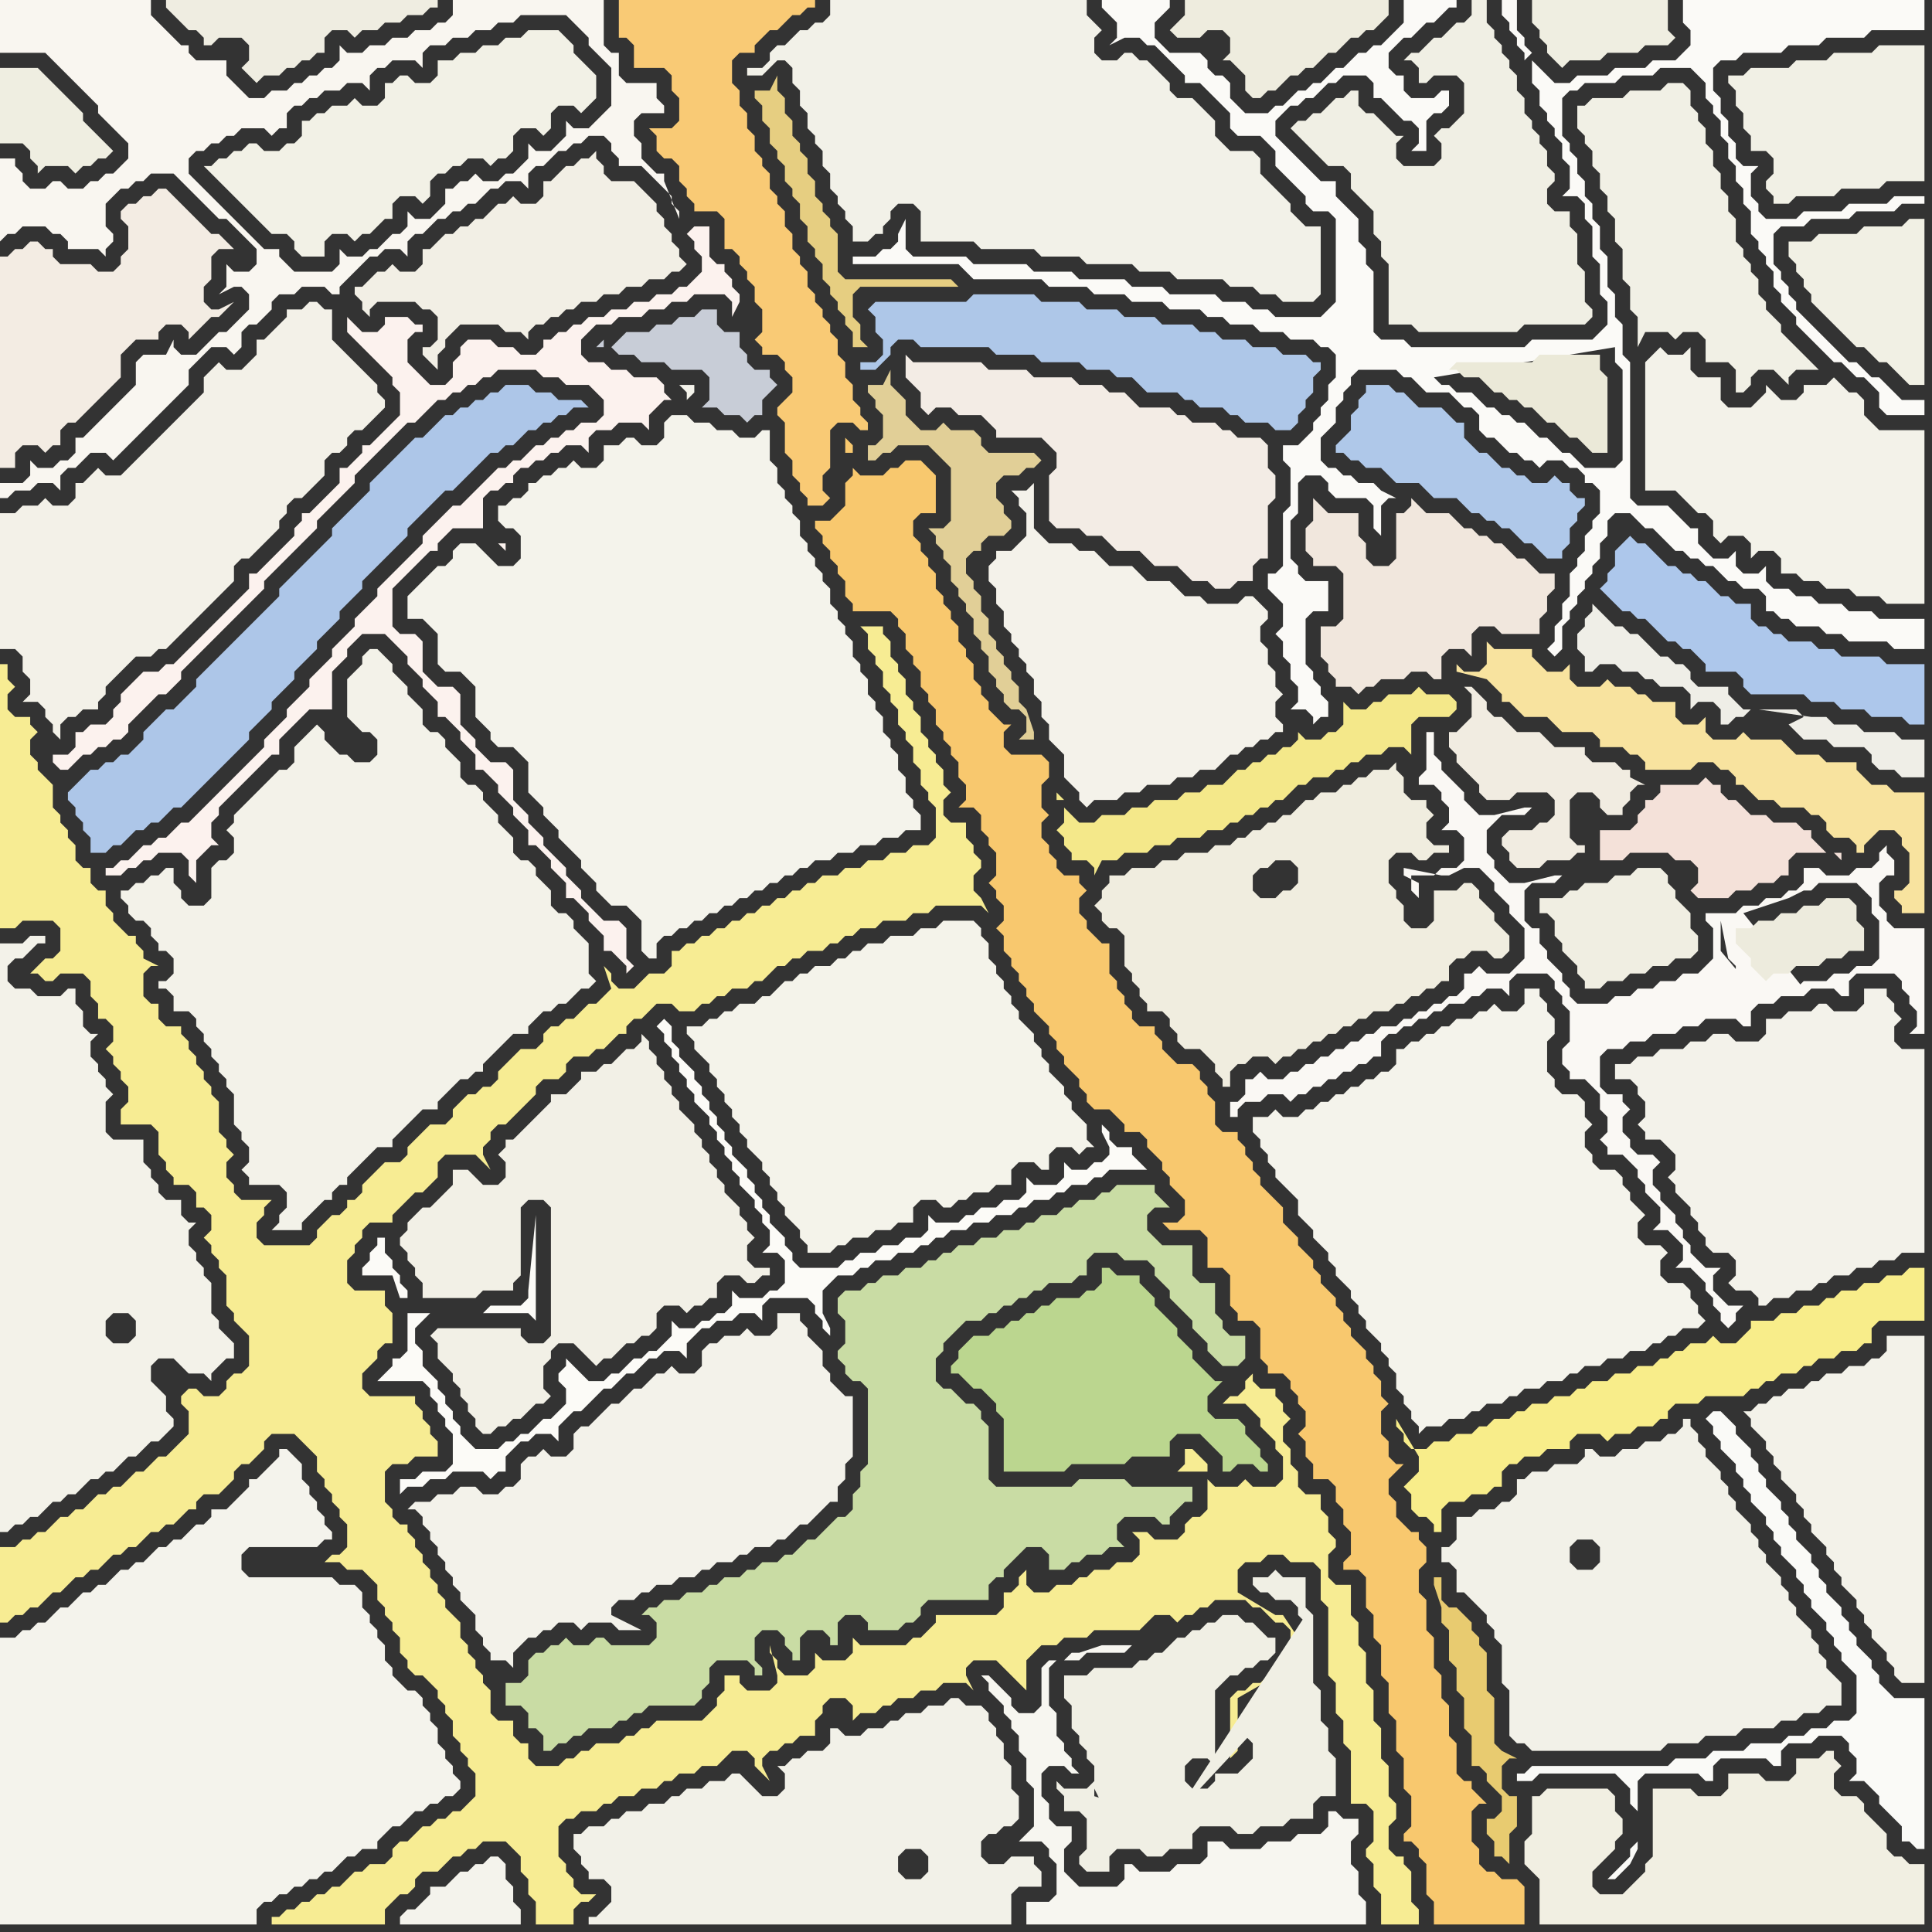 <svg width="256" height="256" xmlns="http://www.w3.org/2000/svg"><rect width="100%" height="100%" fill="#333333" stroke="none"/><script> 
var tempColor;
function hoverPath(evt){
obj = evt.target;
tempColor = obj.getAttribute("fill");
obj.setAttribute("fill","red");
//alert(tempColor);
//obj.setAttribute("stroke","red");}
function recoverPath(evt){
obj = evt.target;
obj.setAttribute("fill", tempColor);
//obj.setAttribute("stroke", tempColor);
}</script><path onmouseover="hoverPath(evt)" onmouseout="recoverPath(evt)" fill="rgb(244,243,234)" d="M  93,136l -2,0 0,1 1,1 0,1 1,1 1,1 0,1 1,1 0,1 1,1 0,1 1,1 0,1 1,1 0,1 1,1 0,1 1,1 1,1 0,1 1,1 0,1 1,1 0,1 1,1 0,1 1,1 1,1 0,1 1,1 0,1 3,0 1,-1 1,0 1,-1 2,0 1,-1 2,0 1,-1 2,0 0,-2 1,-1 2,0 1,1 1,0 1,-1 1,0 1,-1 2,0 1,-1 2,0 0,-2 1,-1 2,0 1,1 1,0 0,-2 1,-1 2,0 1,1 1,-1 1,0 -1,-1 0,-2 -1,-1 -1,-1 0,-1 -1,-1 0,-1 -1,-1 -1,-1 0,-1 -1,-1 0,-1 -1,-1 0,-1 -1,-1 -1,-1 0,-1 -1,-1 0,-1 -1,-1 0,-1 -1,-1 0,-1 -1,-1 0,-2 -1,-1 0,-1 -1,-1 -4,0 -1,1 -2,0 -1,1 -3,0 -1,1 -2,0 -1,1 -1,0 -1,1 -1,0 -1,1 -2,0 -1,1 -1,0 -1,1 -1,0 -1,1 -1,1 -1,0 -1,1 -2,0 -1,1 -1,0 -1,1 -1,0 -1,1Z"/>
<path onmouseover="hoverPath(evt)" onmouseout="recoverPath(evt)" fill="rgb(243,236,229)" d="M  139,59l 0,0 1,1 0,2 -1,1 0,6 1,1 3,0 1,1 2,0 1,1 1,1 3,0 1,1 1,1 3,0 1,1 1,1 2,0 1,1 2,0 1,-1 2,0 0,-2 1,-1 1,0 0,-7 1,-1 0,-3 -1,-1 0,-3 -1,-1 -3,0 -1,-1 -1,0 -1,-1 -3,0 -1,-1 -1,0 -1,-1 -4,0 -1,-1 -1,-1 -2,0 -1,-1 -3,0 -1,-1 -5,0 -1,-1 -5,0 -1,-1 -9,0 -1,-1 0,3 1,1 0,0 1,1 0,2 1,1 1,-1 2,0 1,1 3,0 1,1 1,1 0,1 6,0 1,1Z"/>
<path onmouseover="hoverPath(evt)" onmouseout="recoverPath(evt)" fill="rgb(173,199,235)" d="M  215,72l 0,0 -1,1 0,2 -1,1 0,1 -1,1 1,1 1,1 1,1 1,0 1,1 1,0 1,1 1,1 1,1 1,0 1,1 1,0 1,1 1,1 0,1 4,0 1,1 0,1 1,1 7,0 1,1 3,0 1,1 3,0 1,1 4,0 1,1 2,0 0,-8 -5,0 -1,-1 -5,0 -1,-1 -2,0 -1,-1 -3,0 -1,-1 -1,0 -1,-1 -1,0 -1,-1 0,-2 -2,0 -1,-1 -1,0 -1,-1 -1,-1 -1,0 -1,-1 -1,0 -1,-1 -1,0 -1,-1 -1,-1 -1,-1 -1,0 -1,-1 -1,1Z"/>
<path onmouseover="hoverPath(evt)" onmouseout="recoverPath(evt)" fill="rgb(244,243,236)" d="M  2,217l -2,0 0,38 34,0 0,-2 1,-1 1,0 1,-1 1,0 1,-1 1,0 1,-1 1,0 1,-1 1,0 2,-2 1,0 1,-1 2,0 0,-1 1,-1 1,-1 1,0 1,-1 1,-1 1,0 1,-1 1,0 1,-1 1,0 1,-1 0,-1 -1,-1 0,-1 -1,-1 0,-1 -1,-1 0,-2 -1,-1 0,-1 -1,-1 0,-1 -1,-1 -1,0 -1,-1 -1,-1 0,-1 -1,-1 0,-2 -1,-1 0,-1 -1,-1 0,-1 -1,-1 0,-2 -1,-1 -2,0 -1,-1 -11,0 -1,-1 0,-2 1,-1 9,0 1,-1 1,0 0,-1 -1,-1 0,-1 -1,-1 0,-1 -1,-1 0,-1 -1,-1 0,-2 -1,-1 -1,-1 -1,0 0,1 -1,1 -1,1 -1,1 -1,0 0,1 -1,1 -1,1 -1,1 -2,0 0,1 -1,1 -1,0 -1,1 -1,1 -1,0 -1,1 -1,0 -1,1 -1,1 -1,0 -1,1 -1,0 -1,1 -1,1 -1,0 -1,1 -1,0 -1,1 -1,1 -1,0 -1,1 -1,1 -1,0 -1,1 -1,0 -1,1Z"/>
<path onmouseover="hoverPath(evt)" onmouseout="recoverPath(evt)" fill="rgb(173,198,232)" d="M  9,105l 0,1 1,1 0,1 1,1 0,1 1,1 0,2 2,0 1,-1 1,0 1,-1 1,-1 1,0 1,-1 1,0 1,-1 1,-1 1,0 3,-3 1,-1 1,-1 1,-1 1,-1 1,-1 1,-1 0,-1 1,-1 1,-1 1,-1 0,-1 1,-1 1,-1 1,-1 0,-1 1,-1 1,-1 1,-1 0,-1 1,-1 1,-1 1,-1 0,-1 1,-1 1,-1 1,-1 0,-1 1,-1 1,-1 1,-1 1,-1 1,-1 1,-1 0,-1 1,-1 1,-1 1,-1 1,-1 1,-1 1,0 1,-1 1,-1 1,-1 1,-1 1,-1 1,0 1,-1 1,0 1,-1 1,-1 1,0 1,-1 1,0 1,-1 1,0 1,-1 2,0 -1,-1 -3,0 -1,-1 -2,0 -1,-1 -3,0 -1,1 -1,0 -1,1 -1,0 -1,1 -1,0 -1,1 -1,0 -1,1 -1,1 -1,1 -1,0 -4,4 -1,1 -1,1 0,1 -2,2 -1,1 -1,1 -1,1 0,1 -1,1 -1,1 -3,3 -1,1 -1,1 0,1 -2,2 -1,1 -3,3 -1,1 -1,1 -1,1 -1,1 -1,1 0,1 -1,1 -1,1 -1,1 -1,0 -1,1 -1,1 -1,1 0,1 -1,1 -1,1 -1,0 -1,1 -1,0 -1,1 -1,0 -1,1 -1,1 -1,1Z"/>
<path onmouseover="hoverPath(evt)" onmouseout="recoverPath(evt)" fill="rgb(243,242,234)" d="M  56,201l 0,1 1,1 0,1 1,1 0,1 1,1 0,1 1,1 0,1 1,1 0,1 1,1 1,1 0,2 1,1 0,1 1,1 0,1 2,0 1,1 0,-2 1,-1 1,-1 1,0 1,-1 1,0 1,-1 2,0 1,1 1,-1 3,0 1,1 3,0 -4,-2 0,-1 1,-1 2,0 1,-1 1,0 1,-1 2,0 1,-1 2,0 1,-1 1,0 1,-1 2,0 1,-1 1,0 1,-1 2,0 1,-1 1,0 1,-1 1,-1 1,0 1,-1 1,-1 1,-1 1,0 0,-2 1,-1 0,-2 1,-1 0,-8 -1,0 -1,-1 -1,-1 0,-1 -1,-1 0,-2 -1,-1 -1,-1 0,-1 -1,-1 0,-1 -3,0 0,2 -1,1 -2,0 -1,-1 -1,1 -2,0 -1,1 -1,0 -1,1 0,2 -1,1 -2,0 -1,-1 -1,1 -1,0 -1,1 -1,1 -1,0 -1,1 -1,1 -1,0 -1,1 -1,1 -1,1 -1,0 -1,1 0,2 -1,1 -2,0 -1,-1 -1,1 -1,0 -1,1 0,2 -1,1 -1,0 -1,1 -2,0 -1,-1 -2,0 -1,1 -2,0 -1,1 -2,0 -1,1 1,0 1,1Z"/>
<path onmouseover="hoverPath(evt)" onmouseout="recoverPath(evt)" fill="rgb(249,202,117)" d="M  86,0l -4,0 0,5 1,0 1,1 0,3 4,0 1,1 0,2 1,1 0,3 -1,1 -3,0 1,1 0,2 1,1 1,0 1,1 0,2 1,1 0,1 1,1 0,1 3,0 1,1 0,4 1,0 1,1 0,1 1,1 0,1 1,1 0,2 1,1 0,3 -1,1 1,1 0,1 2,0 1,1 0,1 1,1 0,2 -2,2 0,1 1,1 0,4 1,1 0,2 1,1 0,1 1,1 0,1 2,0 1,-1 0,0 -1,-1 0,-2 1,-1 0,-5 1,-1 2,0 1,1 1,0 0,-1 -1,-1 0,-1 -1,-1 0,-2 -1,-1 0,-2 -1,-1 0,-2 -1,-1 0,-1 -1,-1 0,-1 -1,-1 0,-1 -1,-1 0,-2 -1,-1 0,-1 -1,-1 0,-2 -1,-1 0,-2 -1,-1 0,-1 -1,-1 0,-2 -1,-1 0,-1 -1,-1 0,-2 -1,-1 0,-2 -1,-1 0,-2 -1,-1 0,-3 1,-1 2,0 0,-1 1,-1 1,-1 1,0 1,-1 1,-1 1,0 1,-1 1,0 0,-1Z"/>
<path onmouseover="hoverPath(evt)" onmouseout="recoverPath(evt)" fill="rgb(248,200,110)" d="M  112,65l 0,2 -1,1 -1,1 -2,0 0,1 1,1 0,1 1,1 0,1 1,1 0,1 1,1 0,2 1,1 0,1 5,0 1,1 0,1 1,1 0,2 1,1 0,1 1,1 0,2 1,1 0,1 1,1 0,2 1,1 0,1 1,1 0,1 1,1 0,2 1,1 0,2 -1,1 2,0 1,1 0,2 1,1 0,1 1,1 0,3 -1,1 1,1 0,1 1,1 0,2 -1,1 1,1 0,2 1,1 0,1 1,1 0,1 1,1 0,1 1,1 0,1 1,1 1,1 0,1 1,1 0,1 1,1 0,1 2,2 0,1 1,1 0,1 1,1 2,0 1,1 1,1 0,1 2,0 1,1 0,1 1,1 1,1 0,1 1,1 0,1 1,1 1,1 0,2 -1,1 -2,0 1,1 4,0 1,1 0,4 2,0 1,1 0,4 1,1 0,1 2,0 1,1 0,4 1,1 0,1 2,0 1,1 0,1 1,1 0,1 1,1 0,2 -1,1 1,1 0,2 1,1 0,2 2,0 1,1 0,2 1,1 0,2 1,1 0,3 -1,1 0,1 2,0 1,1 0,4 1,1 0,3 1,1 0,4 1,1 0,4 1,1 0,4 1,1 0,4 1,1 0,4 -1,1 0,1 1,0 1,1 0,1 1,1 0,4 1,1 0,3 12,0 0,-5 -1,-1 -2,0 -1,-1 -1,0 -1,-1 0,-2 -1,-1 0,-4 1,-1 1,0 -1,-1 0,0 -1,-1 0,-1 -1,0 -1,-1 0,-4 -1,-1 0,-4 -1,-1 0,-3 -1,-1 0,-4 -1,-1 0,-4 -1,-1 0,-3 1,-1 0,-2 -1,-1 0,-1 -1,0 -1,-1 -1,-1 0,-2 -1,-1 0,-2 1,-1 1,-1 -1,0 -1,-1 0,-2 -1,-1 0,-3 1,-1 -1,-1 0,-2 -1,-1 0,-1 -1,-1 0,-1 -1,-1 -1,-1 0,-1 -1,-1 0,-1 -1,-1 0,-1 -1,-1 -1,-1 0,-1 -1,-1 0,-1 -1,-1 -1,-1 0,-1 -1,-1 -1,-1 0,-2 -1,-1 -1,-1 -1,-1 0,-1 -1,-1 0,-1 -1,-1 0,-1 -1,-1 0,-1 -2,0 -1,-1 0,-3 -1,-1 0,-1 -1,-1 0,-1 -1,-1 -2,0 -1,-1 -1,-1 0,-1 -1,-1 0,-1 -2,0 -1,-1 0,-1 -1,-1 0,-1 -1,-1 0,-1 -1,-1 0,-4 -1,0 -1,-1 -1,-1 0,-1 -1,-1 0,-2 1,-1 -1,-1 0,-1 -2,0 -1,-1 0,-1 -1,-1 0,-1 -1,-1 0,-2 1,-1 -1,-1 0,-3 1,-1 0,-2 -1,-1 -4,0 -1,-1 0,-2 1,-1 -1,0 -1,-1 0,0 -1,-1 0,-1 -1,-1 0,-1 -1,-1 0,-2 -1,-1 0,-1 -1,-1 0,-2 -1,-1 0,-1 -1,-1 0,-1 -1,-1 0,-2 -1,-1 0,-1 -1,-1 0,-1 -1,-1 0,-2 1,-1 2,0 0,-5 -1,-1 0,0 -1,-1 -2,0 -1,1 -1,0 -1,1 -3,0 -1,-1 0,1 -1,1 0,-4 1,0 0,-1 -1,-1Z"/>
<path onmouseover="hoverPath(evt)" onmouseout="recoverPath(evt)" fill="rgb(174,199,232)" d="M  115,41l 0,0 1,1 0,2 1,1 0,2 -1,1 -2,0 0,1 2,0 2,-2 0,-1 1,-1 2,0 1,1 9,0 1,1 5,0 1,1 5,0 1,1 3,0 1,1 2,0 1,1 1,1 4,0 1,1 1,0 1,1 3,0 1,1 1,0 1,1 3,0 1,1 2,0 1,-1 0,-1 1,-1 0,-1 1,-1 0,-2 1,-1 0,-1 -1,0 -1,-1 -3,0 -1,-1 -3,0 -1,-1 -3,0 -1,-1 -2,0 -1,-1 -4,0 -1,-1 -4,0 -1,-1 -4,0 -1,-1 -5,0 -1,-1 -8,0 -1,1 -12,0 -1,1Z"/>
<path onmouseover="hoverPath(evt)" onmouseout="recoverPath(evt)" fill="rgb(239,238,225)" d="M  204,0l -1,0 0,3 1,1 0,1 1,1 0,1 1,1 1,1 1,-1 4,0 1,-1 4,0 1,-1 3,0 1,-1 -1,-1 0,-4Z"/>
<path onmouseover="hoverPath(evt)" onmouseout="recoverPath(evt)" fill="rgb(244,243,235)" d="M  60,74l 0,0 -1,1 -1,0 -1,1 -1,1 -1,1 -1,1 0,3 2,0 1,1 1,1 0,4 1,1 2,0 1,1 1,1 0,4 1,1 1,1 0,1 1,1 2,0 1,1 1,1 0,4 1,1 1,1 0,1 1,1 1,1 0,1 1,1 1,1 1,1 0,1 1,1 1,1 0,1 1,1 1,1 2,0 1,1 1,1 0,4 1,1 1,0 0,-2 1,-1 1,0 1,-1 1,0 1,-1 1,0 1,-1 1,0 1,-1 1,0 1,-1 1,0 1,-1 1,0 1,-1 1,0 1,-1 1,0 1,-1 1,0 1,-1 2,0 1,-1 2,0 1,-1 2,0 1,-1 2,0 1,-1 2,0 0,-2 -1,-1 0,-1 -1,-1 0,-2 -1,-1 0,-2 -1,-1 0,-1 -1,-1 0,-2 -1,-1 0,-1 -1,-1 0,-2 -1,-1 0,-1 -1,-1 0,-2 -1,-1 0,-1 -1,-1 0,-1 -1,-1 0,-2 -1,-1 0,-1 -1,-1 0,-1 -1,-1 0,-1 -1,-1 0,-2 -1,-1 0,-1 -1,-1 0,-1 -1,-1 0,-2 -1,-1 0,-4 -1,0 -1,1 -2,0 -1,-1 -2,0 -1,-1 -2,0 -1,-1 -2,0 -1,1 0,2 -1,1 -2,0 -1,-1 -1,0 -1,1 -2,0 0,2 -1,1 -2,0 -1,-1 -1,1 -1,0 -1,1 -1,0 -1,1 -1,0 0,1 -1,1 -1,0 -1,1 -1,0 0,2 1,1 1,0 1,1 0,3 -1,1 -2,0 -1,-1 -1,-1 -1,-1 -2,0 -1,1 0,1 31,-20 0,-1 1,-1 0,-1 -2,0 1,1 0,2 -31,20Z"/>
<path onmouseover="hoverPath(evt)" onmouseout="recoverPath(evt)" fill="rgb(251,250,247)" d="M  113,34l 0,1 14,0 1,1 1,1 9,0 1,1 5,0 1,1 4,0 1,1 4,0 1,1 4,0 1,1 2,0 1,1 3,0 1,1 3,0 1,1 3,0 1,1 1,0 1,1 0,3 -1,1 0,2 -1,1 0,1 -1,1 0,1 -1,1 -1,1 -2,0 0,2 1,1 0,5 -1,1 0,7 -1,1 -1,0 0,2 1,1 0,0 1,1 0,3 -1,1 1,1 0,2 1,1 0,2 1,1 0,2 -1,1 2,0 1,1 0,1 1,-1 1,0 0,-2 -1,-1 0,-1 -1,-1 0,-1 -1,-1 0,-6 1,-1 2,0 0,-4 -3,0 -1,-1 0,-1 -1,-1 0,-5 1,-1 0,-4 1,-1 2,0 1,1 0,1 1,1 4,0 1,1 0,3 1,1 0,-4 1,-1 1,0 -2,-1 0,0 -1,-1 -2,0 -1,-1 -1,0 -1,-1 -1,0 -1,-1 0,-3 1,-1 1,-1 0,-2 1,-1 0,-1 1,-1 0,-1 1,-1 5,0 1,1 1,0 1,1 1,1 3,0 1,1 1,1 1,0 1,1 0,2 1,1 1,0 1,1 1,1 1,0 1,1 1,0 1,1 1,-1 2,0 1,1 1,0 1,1 0,1 1,0 1,1 0,3 -1,1 0,1 -1,1 0,2 -1,1 0,1 -1,1 0,3 -1,1 0,2 -1,1 0,2 -1,1 1,1 0,0 1,-1 0,-3 1,-1 0,-1 1,-1 0,-1 1,-1 0,-1 1,-1 0,-1 1,-1 0,-2 1,-1 0,-2 1,-1 2,0 1,1 1,1 1,0 1,1 1,1 1,1 1,0 1,1 1,0 1,1 1,0 1,1 1,1 1,0 1,1 2,0 1,1 0,2 1,0 1,1 1,0 1,1 3,0 1,1 2,0 1,1 5,0 1,1 4,0 0,-4 -6,0 -1,-1 -3,0 -1,-1 -3,0 -1,-1 -2,0 -1,-1 -2,0 -1,-1 0,-2 -1,1 -2,0 -1,-1 0,-2 -1,1 -2,0 -1,-1 -1,-1 0,-2 -1,0 -1,-1 -1,-1 -1,-1 -4,0 -1,-1 0,-18 -1,-1 0,-4 -1,-1 0,-3 -1,-1 0,-4 -1,-1 0,-3 -1,-1 0,-2 -1,-1 0,-2 -1,-1 0,-2 -1,-1 0,-1 -1,-1 0,-5 1,-1 1,0 1,-1 4,0 1,-1 4,0 1,-1 4,0 1,1 1,1 0,2 1,1 0,1 1,1 0,2 1,1 0,2 1,1 0,2 1,1 0,2 1,1 0,3 1,1 0,1 1,1 0,1 1,1 0,2 1,1 0,1 2,2 0,1 1,1 1,1 2,2 1,1 1,0 1,1 1,1 1,0 1,1 1,1 0,2 1,1 5,0 0,-2 -3,0 -1,-1 -1,-1 -1,-1 -1,0 -1,-1 -1,-1 -1,0 -1,-1 -4,-4 -1,-1 -1,-1 0,-1 -1,-1 0,-1 -1,-1 0,-1 -1,-1 0,-4 1,-1 3,0 1,-1 5,0 1,-1 5,0 1,-1 3,0 0,-1 -4,0 -1,1 -5,0 -1,1 -5,0 -1,1 -4,0 -1,-1 0,-1 -1,-1 0,-3 1,-1 -2,0 -1,-1 0,-2 -1,-1 0,-2 -1,-1 0,-2 -1,-1 0,-3 1,-1 2,0 1,-1 5,0 1,-1 4,0 1,-1 5,0 1,-1 7,0 0,-4 -32,0 0,3 1,1 0,2 -1,1 -1,1 -3,0 -1,1 -4,0 -1,1 -4,0 -1,1 -2,0 -1,-1 -1,-1 -1,-1 0,3 1,1 0,2 1,1 0,1 1,1 0,1 1,1 0,2 1,1 0,3 -1,1 2,0 1,1 0,2 1,1 0,4 1,1 0,4 1,1 0,3 -2,2 -8,0 -1,1 -15,0 -1,-1 -3,0 -1,-1 0,-8 -1,-1 0,-2 -1,-1 0,-3 -1,-1 -1,-1 -1,-1 0,-2 -2,0 -1,-1 -1,-1 -1,-1 -1,-1 -1,-1 -1,-1 0,-2 1,-1 1,-1 1,0 1,-1 1,0 1,-1 1,-1 1,0 1,-1 3,0 1,1 0,2 1,0 1,1 1,1 1,1 1,0 1,1 0,2 -1,1 2,0 0,-4 1,-1 1,0 1,-1 0,-2 -1,0 -1,1 -3,0 -1,-1 0,-2 -1,0 -1,-1 0,-2 1,-1 1,-1 1,0 2,-2 1,0 1,-1 1,-1 1,0 0,-1 -7,0 0,3 -1,1 -1,1 -1,1 -1,0 -1,1 -1,0 -1,1 -1,1 -1,0 -1,1 -1,1 -1,0 -1,1 -1,0 -1,1 -1,1 -1,0 -1,1 -3,0 -2,-2 0,-2 -1,-1 -1,0 -1,-1 0,-1 -1,-1 -4,0 -1,-1 -1,-1 0,-2 1,-1 1,-1 0,-1 -9,0 0,1 1,1 0,0 1,1 0,2 -1,1 2,-1 2,0 1,1 1,0 1,1 1,1 1,1 1,1 0,1 2,0 3,3 1,1 0,2 1,1 3,0 1,1 1,1 0,2 1,1 1,1 1,1 1,1 0,1 1,1 2,0 1,1 0,11 -1,1 -1,1 -6,0 -1,-1 -2,0 -1,-1 -3,0 -1,-1 -6,0 -1,-1 -4,0 -1,-1 -6,0 -1,-1 -5,0 -1,-1 -7,0 -1,-1 -7,0 -1,-1 0,-4 -1,2 0,1 -1,1 -1,0 -1,1 -3,0 78,13 -1,1 1,-1 -78,-13 89,-26 1,-1 0,0 -1,-1 0,-1 -1,-1 0,-4 -2,0 0,2 1,1 0,1 1,1 0,1 1,1 0,1 -89,26 101,12 0,2 1,1 0,12 -1,1 -4,0 -1,-1 -1,-1 -1,0 -1,-1 -1,-1 -1,0 -1,-1 -1,-1 -1,0 -1,-1 -1,0 -1,-1 -1,0 -1,-1 -1,-1 -2,0 -1,-1 -1,0 -1,-1 0,0 24,-4 -101,-12Z"/>
<path onmouseover="hoverPath(evt)" onmouseout="recoverPath(evt)" fill="rgb(187,214,143)" d="M  128,178l 0,0 -1,1 0,1 -1,1 0,1 1,0 1,1 1,1 1,0 1,1 1,1 0,1 1,1 0,7 8,0 1,-1 7,0 1,-1 5,0 0,-2 1,-1 3,0 1,1 1,1 1,1 0,2 1,0 1,-1 2,0 1,1 1,0 0,-1 -1,-1 0,-1 -1,-1 -1,-1 0,-1 -1,-1 -3,0 -1,-1 0,-2 2,-2 -1,0 -1,-1 0,0 -1,-1 -1,-1 0,-1 -1,-1 -1,-1 0,-1 -1,-1 -1,-1 -1,-1 0,-1 -1,-1 -1,-1 0,-1 -3,0 -1,-1 -1,0 0,2 -1,1 -1,0 -1,1 -3,0 -1,1 -1,0 -1,1 -1,0 -1,1 -1,0 -1,1 -1,0 -1,1 -2,0 -1,1Z"/>
<path onmouseover="hoverPath(evt)" onmouseout="recoverPath(evt)" fill="rgb(250,248,244)" d="M  164,146l -1,0 0,2 1,0 0,-1 1,-1 2,0 1,-1 2,0 1,1 1,-1 1,0 1,-1 1,0 1,-1 1,0 1,-1 1,0 1,-1 1,0 1,-1 1,0 0,-2 1,-1 1,0 1,-1 1,0 1,-1 1,0 1,-1 1,0 1,-1 2,0 1,-1 1,0 1,-1 2,0 1,1 0,-2 1,-1 4,0 1,1 0,1 1,1 0,1 1,1 0,4 -1,1 0,2 1,1 0,1 2,0 1,1 1,1 0,2 1,1 0,2 -1,1 1,1 0,1 2,0 1,1 1,1 0,1 1,1 0,1 1,1 1,1 0,2 -1,1 2,0 1,1 1,1 0,2 -1,1 2,0 1,1 1,1 0,1 1,1 0,1 1,1 0,1 1,1 1,-1 0,-1 1,-1 -2,0 -1,-1 -1,-1 0,-2 1,-1 -2,0 -1,-1 -1,-1 0,-1 -1,-1 0,-1 -1,-1 0,-1 -1,-1 -1,-1 0,-1 -1,-1 0,-2 1,-1 -1,-1 -2,0 -1,-1 0,-1 -1,-1 0,-2 1,-1 -1,-1 0,-1 -2,0 -1,-1 0,-4 1,-1 2,0 1,-1 2,0 1,-1 3,0 1,-1 2,0 1,-1 4,0 1,1 1,0 0,-2 1,-1 2,0 1,-1 3,0 1,-1 3,0 1,1 1,0 0,-2 1,-1 5,0 1,1 0,1 1,1 0,1 1,1 0,2 -1,1 2,0 0,-14 -4,0 -1,-1 0,-1 -1,-1 0,-3 1,-1 1,0 0,-2 -1,-1 0,-1 -1,1 0,1 -1,1 -2,0 -1,1 -3,0 -1,-1 -2,0 0,2 -1,1 -1,0 -1,1 -2,0 -1,1 -2,0 -1,1 -4,0 0,1 1,1 0,4 -1,1 -1,1 -2,0 -1,1 -2,0 -1,1 -2,0 -1,1 -2,0 -1,1 -4,0 -1,-1 0,-1 -1,-1 0,-1 -1,-1 -1,-1 0,-1 -1,-1 0,-2 -1,0 -1,-1 0,-4 1,-1 3,0 1,-1 -1,0 -4,1 -2,0 -1,-1 -1,-1 0,-1 -1,-1 0,-3 1,-1 1,-1 3,0 1,-1 -1,0 -4,1 -2,0 -1,-1 -1,-1 0,-1 -1,-1 -1,-1 -1,-1 0,-1 -1,-1 0,-3 -1,0 0,5 -1,1 0,1 2,0 1,1 0,1 1,1 0,2 -1,1 2,0 1,1 0,3 -1,1 -2,0 -1,1 -3,0 0,2 1,1 0,-2 -2,-1 0,-1 5,1 1,0 2,-1 2,0 1,1 1,1 0,1 1,1 1,1 0,1 1,1 1,1 0,4 -1,1 -1,1 -3,0 -1,-1 -1,1 -1,0 0,2 -1,1 -1,0 -1,1 -1,0 -1,1 -1,0 -1,1 -1,0 -1,1 -2,0 -1,1 -1,0 -1,1 -1,0 -1,1 -1,0 -1,1 -1,0 -1,1 -1,0 -1,1 -1,0 -1,1 -2,0 -1,-1 -1,1 -1,0 0,2 -1,1 64,-20 0,-4 1,5 1,1 0,1 1,1 1,1 1,1 0,0 -5,-6 -64,20 67,-25 0,0 6,-2 2,-1 1,0 1,-1 5,0 1,1 1,1 0,2 1,1 0,5 -1,1 -2,0 -1,1 -2,0 -1,1 -3,0 -1,1 -2,0 -1,1 4,-1 0,0 -8,-10 -67,25Z"/>
<path onmouseover="hoverPath(evt)" onmouseout="recoverPath(evt)" fill="rgb(248,237,138)" d="M  188,194l 0,1 -1,1 -1,1 1,1 0,2 1,1 1,0 1,1 0,1 1,0 0,-3 1,-1 2,0 1,-1 2,0 1,-1 1,0 0,-2 1,-1 1,0 1,-1 2,0 1,-1 3,0 0,-1 1,-1 3,0 1,1 1,-1 2,0 1,-1 2,0 1,-1 1,0 0,-1 1,-1 3,0 1,-1 5,0 1,-1 1,0 1,-1 1,0 1,-1 2,0 1,-1 1,0 1,-1 2,0 1,-1 2,0 1,-1 1,0 0,-2 1,-1 6,0 0,-7 -2,0 -1,1 -2,0 -1,1 -2,0 -1,1 -2,0 -1,1 -1,0 -1,1 -2,0 -1,1 -2,0 -1,1 -3,0 0,1 -1,1 -1,1 -2,0 -1,-1 -1,1 -2,0 -1,1 -1,0 -1,1 -1,0 -1,1 -2,0 -1,1 -2,0 -1,1 -2,0 -1,1 -1,0 -1,1 -2,0 -1,1 -2,0 -1,1 -1,0 -1,1 -2,0 -1,1 -1,0 -1,1 -2,0 -1,1 -2,0 -1,1 -2,0 -1,-1 0,-1 -1,-1 0,-1 3,5Z"/>
<path onmouseover="hoverPath(evt)" onmouseout="recoverPath(evt)" fill="rgb(242,241,232)" d="M  193,210l 0,1 1,0 1,1 1,1 1,1 0,1 1,1 0,1 1,1 0,5 1,1 0,6 1,1 1,0 1,1 17,0 1,-1 4,0 1,-1 4,0 1,-1 4,0 1,-1 2,0 1,-1 2,0 1,-1 2,0 0,-3 -1,-1 0,0 -1,-1 0,-1 -1,-1 0,-1 -1,-1 0,-1 -1,-1 -1,-1 0,-1 -1,-1 0,-1 -1,-1 0,-1 -1,-1 -1,-1 0,-1 -1,-1 0,-1 -1,-1 0,-1 -1,-1 -1,-1 0,-1 -1,-1 0,-1 -1,-1 0,-1 -1,-1 -1,-1 0,-1 -1,-1 0,-1 -1,-1 0,-1 -1,0 0,1 -1,1 -1,0 -1,1 -2,0 -1,1 -2,0 -1,1 -2,0 -1,-1 -1,0 0,1 -1,1 -3,0 -1,1 -2,0 -1,1 -1,0 0,2 -1,1 -1,0 -1,1 -2,0 -1,1 -2,0 0,3 -1,1 -1,0 0,2 1,0 1,1 0,2 15,-5 1,-1 2,0 1,1 0,2 -1,1 -2,0 -1,-1 0,-2 -15,5Z"/>
<path onmouseover="hoverPath(evt)" onmouseout="recoverPath(evt)" fill="rgb(235,233,216)" d="M  197,51l 0,0 1,1 1,0 1,1 1,0 1,1 1,0 1,1 1,1 1,0 1,1 1,1 1,0 1,1 1,1 2,0 0,-10 -1,-1 0,-2 -8,0 -1,1 -10,0 -1,1 1,0 1,1 2,0 1,1Z"/>
<path onmouseover="hoverPath(evt)" onmouseout="recoverPath(evt)" fill="rgb(248,227,159)" d="M  234,98l -2,0 -1,-1 -1,1 -3,0 -1,-1 0,-2 -1,1 -2,0 -1,-1 0,-2 -3,0 -1,-1 -1,0 -1,-1 -2,0 -1,-1 -1,1 -3,0 -1,-1 0,-2 -1,1 -2,0 -1,-1 -1,-1 0,-1 -5,0 -1,-1 0,3 -1,1 -2,0 -1,-1 0,1 4,1 1,1 1,1 0,1 1,0 1,1 1,1 3,0 1,1 1,1 4,0 1,1 0,1 3,0 1,1 1,0 1,1 0,1 6,0 1,-1 2,0 1,1 1,0 1,1 0,1 1,0 1,1 1,1 2,0 1,1 3,0 1,1 1,0 1,1 0,1 1,1 2,0 1,1 0,1 1,0 0,-1 1,-1 1,-1 2,0 1,1 0,1 1,1 0,4 -1,1 -1,0 0,1 1,1 0,1 3,0 0,-16 -4,0 -1,-1 -2,0 -1,-1 -1,-1 0,-1 -4,0 -1,-1 -3,0 -1,-1 -1,-1Z"/>
<path onmouseover="hoverPath(evt)" onmouseout="recoverPath(evt)" fill="rgb(243,242,233)" d="M  234,186l -1,0 -1,1 -1,0 1,1 0,1 1,1 1,1 0,1 1,1 0,1 1,1 0,1 1,1 1,1 0,1 1,1 0,1 1,1 0,1 1,1 1,1 0,1 1,1 0,1 1,1 0,1 1,1 1,1 0,1 1,1 0,1 1,1 0,1 1,1 1,1 0,1 1,1 0,1 1,1 3,0 0,-46 -5,0 0,2 -1,1 -1,0 -1,1 -2,0 -1,1 -2,0 -1,1 -1,0 -1,1 -2,0 -1,1 -1,0 -1,1Z"/>
<path onmouseover="hoverPath(evt)" onmouseout="recoverPath(evt)" fill="rgb(243,242,233)" d="M  0,179l 0,24 1,0 1,-1 1,0 1,-1 1,0 1,-1 1,-1 1,0 1,-1 1,0 1,-1 1,-1 1,0 1,-1 1,0 1,-1 1,-1 1,0 1,-1 1,-1 1,0 1,-1 1,-1 0,-1 -1,-1 0,-2 -1,-1 -1,-1 0,-2 1,-1 2,0 1,1 1,1 2,0 1,1 0,-1 1,-1 1,-1 1,0 0,-2 -1,-1 0,0 -1,-1 0,-1 -1,-1 0,-4 -1,-1 0,-1 -1,-1 0,-1 -1,-1 0,-2 1,-1 -1,0 -1,-1 0,-2 -2,0 -1,-1 0,-1 -1,-1 0,-1 -1,-1 0,-3 -4,0 -1,-1 0,-4 1,-1 -1,-1 0,-1 -1,-1 0,-1 -1,-1 0,-2 1,-1 -1,0 -1,-1 0,-2 -1,-1 0,-2 -1,0 -1,1 -3,0 -1,-1 -2,0 -1,-1 0,-2 1,-1 1,0 1,-1 1,-1 1,0 0,-1 -2,0 -1,1 -3,0 0,54 18,-2 -1,1 -2,0 -1,-1 0,-2 1,-1 2,0 1,1 0,2 -18,2Z"/>
<path onmouseover="hoverPath(evt)" onmouseout="recoverPath(evt)" fill="rgb(242,241,232)" d="M  77,243l -1,0 0,2 1,1 0,1 1,1 0,1 2,0 1,1 0,2 -1,1 -1,1 -1,0 0,1 56,0 0,-4 1,-1 3,0 0,-2 -1,-1 0,-1 -3,0 -1,1 -2,0 -1,-1 0,-2 1,-1 1,0 1,-1 1,0 1,-1 0,-3 -1,-1 0,-3 -1,-1 0,-2 -1,-1 0,-1 -1,-1 0,-1 -1,-1 -2,0 -1,-1 -1,0 -1,1 -2,0 -1,1 -2,0 -1,1 -1,0 -1,1 -2,0 -1,1 -2,0 -1,-1 -1,0 0,2 -1,1 -2,0 -1,1 -1,0 -1,1 -1,0 1,1 0,2 -1,1 -2,0 -1,-1 -1,-1 -1,-1 -1,0 -1,1 -2,0 -1,1 -2,0 -1,1 -1,0 -1,1 -2,0 -1,1 -2,0 -1,1 -1,0 -1,1 -2,0 -1,1 34,-15 -34,15 45,6 -2,0 -1,-1 0,-2 1,-1 2,0 1,1 0,2 -1,1 -45,-6Z"/>
<path onmouseover="hoverPath(evt)" onmouseout="recoverPath(evt)" fill="rgb(238,236,222)" d="M  162,4l 0,0 1,1 0,2 -1,1 1,0 1,1 1,1 0,2 1,1 1,0 1,-1 1,0 1,-1 1,-1 1,0 1,-1 1,0 1,-1 1,-1 1,0 1,-1 1,-1 1,0 1,-1 1,0 1,-1 1,-1 0,-2 -27,0 0,2 -1,1 -1,1 1,1 3,0 1,-1Z"/>
<path onmouseover="hoverPath(evt)" onmouseout="recoverPath(evt)" fill="rgb(250,250,247)" d="M  228,187l -1,0 -1,1 1,1 0,1 1,1 0,1 1,1 1,1 0,1 1,1 0,1 1,1 0,1 1,1 1,1 0,1 1,1 0,1 1,1 0,1 1,1 1,1 0,1 1,1 0,1 1,1 0,1 1,1 1,1 0,1 1,1 0,1 1,1 0,1 1,1 1,1 0,5 -1,1 -2,0 -1,1 -2,0 -1,1 -2,0 -1,1 -4,0 -1,1 -4,0 -1,1 -4,0 -1,1 -18,0 -1,1 -1,0 0,1 2,0 1,-1 10,0 1,1 1,1 0,2 1,1 0,4 -1,1 0,1 -1,1 -1,1 -1,1 1,0 1,-1 1,-1 1,-2 0,-9 1,-1 7,0 1,1 1,0 0,-2 1,-1 6,0 1,1 1,0 0,-2 1,-1 3,0 1,-1 3,0 1,1 0,1 1,1 0,2 -1,1 2,0 1,1 1,1 0,1 1,1 1,1 1,1 0,2 1,0 1,1 1,0 0,-20 -4,0 -1,-1 -1,-1 0,-1 -1,-1 0,-1 -1,-1 -1,-1 0,-1 -1,-1 0,-1 -1,-1 0,-1 -1,-1 -1,-1 0,-1 -1,-1 0,-1 -1,-1 0,-1 -1,-1 -1,-1 0,-1 -1,-1 0,-1 -1,-1 0,-1 -1,-1 -1,-1 0,-1 -1,-1 0,-1 -1,-1 0,-1 -1,-1 -1,-1 0,-1 -1,-1 -1,-1Z"/>
<path onmouseover="hoverPath(evt)" onmouseout="recoverPath(evt)" fill="rgb(241,240,229)" d="M  231,10l -2,0 0,1 1,1 0,2 1,1 0,2 1,1 0,2 2,0 1,1 0,2 -1,1 0,1 1,1 0,1 2,0 1,-1 5,0 1,-1 5,0 1,-1 5,0 0,-18 -6,0 -1,1 -5,0 -1,1 -4,0 -1,1 -5,0 -1,1Z"/>
<path onmouseover="hoverPath(evt)" onmouseout="recoverPath(evt)" fill="rgb(239,238,225)" d="M  0,12l 0,7 3,0 1,1 0,1 1,1 0,1 1,-1 3,0 1,1 1,-1 1,0 1,-1 1,0 1,-1 -1,-1 0,0 -1,-1 -1,-1 -1,-1 0,-1 -1,-1 -1,-1 -1,-1 -1,-1 -1,-1 -1,-1 -5,0Z"/>
<path onmouseover="hoverPath(evt)" onmouseout="recoverPath(evt)" fill="rgb(244,243,236)" d="M  56,252l 0,0 -1,1 -1,0 -1,1 0,1 16,0 0,-2 -1,-1 0,-2 -1,-1 0,-2 -1,-1 -1,0 -1,1 -1,0 -1,1 -1,0 -1,1 -1,1 -2,0 0,1 -1,1Z"/>
<path onmouseover="hoverPath(evt)" onmouseout="recoverPath(evt)" fill="rgb(201,220,164)" d="M  112,171l 0,0 -1,1 0,2 1,1 0,3 -1,1 0,1 1,1 0,1 1,1 1,0 1,1 0,10 -1,1 0,2 -1,1 0,2 -1,1 -1,0 -1,1 -1,1 -1,1 -1,0 -1,1 -1,1 -1,0 -1,1 -2,0 -1,1 -1,0 -1,1 -2,0 -1,1 -1,0 -1,1 -2,0 -1,1 -2,0 -1,1 -1,0 -1,1 1,0 1,1 0,2 -1,1 -5,0 -1,-1 -1,0 -1,1 -2,0 -1,-1 -1,1 -1,0 -1,1 -1,0 -1,1 0,2 -1,1 -2,0 0,3 2,0 1,1 0,2 1,0 1,1 0,2 1,0 1,-1 1,0 1,-1 1,0 1,-1 3,0 1,-1 1,0 1,-1 1,0 1,-1 6,0 1,-1 0,-1 1,-1 0,-2 1,-1 4,0 1,1 0,1 1,0 0,-1 -1,-1 0,-3 1,-1 2,0 1,1 0,1 1,1 0,1 1,0 0,-3 1,-1 2,0 1,1 0,1 1,0 0,-3 1,-1 2,0 1,1 0,1 4,0 1,-1 1,0 1,-1 0,-1 1,-1 8,0 0,-2 1,-1 1,0 0,-1 1,-1 1,-1 1,-1 2,0 1,1 0,2 2,0 1,-1 1,0 1,-1 2,0 1,-1 2,0 -1,-1 0,-2 1,-1 4,0 1,1 1,0 0,-1 1,-1 1,-1 1,0 0,-2 -8,0 -1,-1 -6,0 -1,1 -10,0 -1,-1 0,-7 -1,-1 0,-1 -1,-1 -1,0 -1,-1 -1,-1 -1,0 -1,-1 0,-3 1,-1 0,-1 1,-1 1,-1 1,-1 2,0 1,-1 1,0 1,-1 1,0 1,-1 1,0 1,-1 1,0 1,-1 3,0 1,-1 1,0 0,-2 1,-1 3,0 1,1 3,0 1,1 0,1 1,1 1,1 0,1 1,1 1,1 1,1 0,1 1,1 1,1 0,1 1,1 1,1 2,0 1,-1 0,-3 -2,0 -1,-1 0,-1 -1,-1 0,-4 -2,0 -1,-1 0,-4 -4,0 -1,-1 -1,-1 0,-2 1,-1 2,0 -1,-1 0,0 -1,-1 0,-1 -5,0 -1,1 -1,0 -1,1 -2,0 -1,1 -1,0 -1,1 -2,0 -1,1 -1,0 -1,1 -2,0 -1,1 -2,0 -1,1 -2,0 -1,1 -1,0 -1,1 -1,0 -1,1 -2,0 -1,1 -2,0 -1,1 -1,0 -1,1Z"/>
<path onmouseover="hoverPath(evt)" onmouseout="recoverPath(evt)" fill="rgb(244,242,234)" d="M  131,76l 0,1 1,1 0,2 1,1 0,2 1,1 0,1 1,1 0,1 1,1 0,1 1,1 0,2 1,1 0,2 1,1 0,2 1,1 1,1 0,3 1,1 1,1 0,1 1,1 1,-1 3,0 1,-1 2,0 1,-1 3,0 1,-1 2,0 1,-1 2,0 1,-1 1,-1 1,0 1,-1 1,0 1,-1 1,0 1,-1 1,0 0,-1 -1,-1 0,-2 1,-1 -1,-1 0,-2 -1,-1 0,-2 -1,-1 0,-2 1,-1 0,-1 -1,-1 -1,-1 -1,0 -1,1 -4,0 -1,-1 -2,0 -1,-1 -1,-1 -3,0 -1,-1 -1,-1 -3,0 -1,-1 -1,-1 -2,0 -1,-1 -3,0 -1,-1 -1,-1 0,-6 -1,1 -2,0 1,1 0,1 1,1 0,3 -2,2 -2,0 0,1 -1,1Z"/>
<path onmouseover="hoverPath(evt)" onmouseout="recoverPath(evt)" fill="rgb(232,203,112)" d="M  193,221l 0,3 1,1 0,4 1,1 0,4 1,0 1,1 0,1 1,1 1,1 0,2 -1,1 -1,0 0,2 1,1 0,2 1,0 1,1 0,-4 1,-1 0,-4 -1,0 -1,-1 0,-3 1,-1 1,0 -2,-1 0,0 -1,-1 0,-6 -1,-1 0,-5 -1,-1 0,-1 -1,-1 0,-1 -1,-1 -1,-1 -1,0 -1,-1 0,-3 -1,0 0,1 1,3 0,2 1,1 0,4 1,1Z"/>
<path onmouseover="hoverPath(evt)" onmouseout="recoverPath(evt)" fill="rgb(241,236,225)" d="M  206,108l 0,0 -1,1 -1,0 -1,1 -3,0 -1,1 0,1 1,1 0,1 1,1 3,0 1,-1 3,0 1,-1 1,0 0,-1 -1,0 -1,-1 0,-5 1,-1 2,0 1,1 0,1 1,1 2,0 0,-1 1,-1 0,-1 1,-1 1,0 -2,-1 0,-1 -1,0 -1,-1 -3,0 -1,-1 0,-1 -4,0 -1,-1 -1,-1 -3,0 -1,-1 -1,-1 -1,0 -1,-1 0,-1 -1,-1 -1,-1 -1,0 1,1 0,3 -1,1 -1,1 -1,0 0,2 1,1 0,1 1,1 1,1 1,1 0,1 1,1 3,0 1,-1 4,0 1,1Z"/>
<path onmouseover="hoverPath(evt)" onmouseout="recoverPath(evt)" fill="rgb(237,235,221)" d="M  232,123l -2,0 0,2 1,1 0,0 1,1 0,1 1,1 1,1 1,-1 2,0 1,-1 3,0 1,-1 2,0 1,-1 2,0 0,-3 -1,-1 0,-2 -1,-1 -3,0 -1,1 -2,0 -1,1 -2,0 -1,1 -2,0 -1,1Z"/>
<path onmouseover="hoverPath(evt)" onmouseout="recoverPath(evt)" fill="rgb(241,240,228)" d="M  238,36l 0,0 1,1 0,1 1,1 0,1 1,1 1,1 1,1 1,1 1,1 1,1 1,0 1,1 1,1 1,0 2,2 1,1 2,0 0,-22 -2,0 -1,1 -5,0 -1,1 -5,0 -1,1 -3,0 0,2 1,1Z"/>
<path onmouseover="hoverPath(evt)" onmouseout="recoverPath(evt)" fill="rgb(249,246,240)" d="M  39,36l 0,0 -1,-1 -1,-1 0,-1 -2,0 -1,-1 -1,-1 -1,-1 -1,-1 -1,-1 -1,-1 -1,-1 -1,-1 -1,-1 -1,-1 0,-2 1,-1 1,0 1,-1 1,0 1,-1 1,0 1,-1 3,0 1,1 1,-1 1,0 0,-2 1,-1 1,0 1,-1 1,0 1,-1 2,0 1,-1 2,0 1,1 0,-2 1,-1 1,0 1,-1 3,0 1,1 0,-2 1,-1 2,0 1,-1 2,0 1,-1 2,0 1,-1 2,0 1,-1 6,0 1,1 1,1 1,1 0,1 1,1 1,1 1,1 0,5 -1,1 -1,1 -1,1 -2,0 -1,-1 0,2 -2,2 -2,0 -1,-1 0,2 -1,1 -1,1 -1,0 -1,1 -2,0 -1,-1 -1,1 -1,0 -1,1 -1,0 0,2 -1,1 -1,1 -2,0 -1,-1 0,2 -1,1 -1,0 -1,1 -1,1 -1,0 -1,1 -2,0 -1,-1 0,2 -1,1 -5,0 9,-1 1,-1 1,0 1,-1 2,0 1,1 0,-2 1,-1 1,0 1,-1 1,-1 1,0 1,-1 1,0 1,-1 1,0 1,-1 1,-1 1,0 1,-1 2,0 1,1 0,-2 1,-1 1,0 2,-2 1,0 1,-1 1,0 1,-1 2,0 1,1 0,1 1,1 0,1 3,0 1,1 1,1 1,1 1,1 0,1 1,1 0,1 -2,-5 0,-1 -1,0 -2,-2 0,-2 -1,-1 0,-2 1,-1 3,0 0,-1 -1,-1 0,-2 -4,0 -1,-1 0,-3 -1,0 -1,-1 0,-6 -20,0 0,2 -1,1 -1,0 -1,1 -2,0 -1,1 -2,0 -1,1 -2,0 -1,1 -2,0 -1,-1 0,2 -1,1 -1,0 -1,1 -1,0 -1,1 -1,0 -1,1 -2,0 -1,1 -2,0 -1,-1 -1,-1 -1,-1 0,-2 -4,0 -1,-1 0,-1 -1,0 -1,-1 -1,-1 -1,-1 -1,-1 0,-2 -20,0 0,7 6,0 1,1 1,1 1,1 1,1 1,1 1,1 1,1 0,1 1,1 1,1 1,1 1,1 0,2 -1,1 -1,1 -1,0 -1,1 -1,0 -1,1 -2,0 -1,-1 -1,0 -1,1 -2,0 -1,-1 0,-1 -1,-1 0,-1 -2,0 0,11 1,-1 1,0 1,-1 3,0 1,1 1,0 1,1 0,1 4,0 1,1 0,-1 1,-1 0,-1 -1,-1 0,-3 1,-1 1,-1 1,0 1,-1 1,0 1,-1 3,0 1,1 5,5 1,0 1,1 1,1 1,1 1,1 0,2 -1,1 -2,0 -1,-1 0,3 -1,1 2,-1 1,0 1,1 0,2 -2,2 -1,1 -1,0 -1,1 -1,1 -1,1 -2,0 -1,-1 0,-1 -1,2 -3,0 -1,1 0,3 -4,4 -1,1 -2,2 -1,0 0,2 -1,1 -1,0 -1,1 -2,0 -1,-1 0,2 -1,1 -3,0 0,2 1,0 1,-1 2,0 1,-1 2,0 1,1 0,-2 1,-1 1,0 1,-1 1,-1 2,0 1,1 1,-1 1,-1 4,-4 1,-1 2,-2 1,-1 0,-2 1,-1 1,-1 1,-1 2,0 1,1 1,-1 0,-2 1,-1 1,0 1,-1 1,-1 0,-1 1,-1 2,0 1,-1 3,0 1,1 1,0 0,-1 3,-3 -9,1 -9,-29 0,0 9,29Z"/>
<path onmouseover="hoverPath(evt)" onmouseout="recoverPath(evt)" fill="rgb(239,237,225)" d="M  47,5l 0,0 1,-1 2,0 1,-1 2,0 1,-1 2,0 1,-1 1,0 0,-1 -36,0 0,1 1,1 0,0 1,1 1,1 1,0 1,1 0,1 1,0 1,-1 3,0 1,1 0,2 -1,1 1,1 1,1 1,-1 2,0 1,-1 1,0 1,-1 1,0 1,-1 1,0 0,-2 1,-1 2,0 1,1Z"/>
<path onmouseover="hoverPath(evt)" onmouseout="recoverPath(evt)" fill="rgb(242,240,230)" d="M  70,149l 0,0 -1,1 -1,1 -1,0 0,1 -1,1 1,1 0,2 -1,1 -2,0 -1,-1 -1,-1 -2,0 0,2 -1,1 -2,2 -1,0 -1,1 -1,1 0,1 -1,1 0,1 1,1 0,1 1,1 0,1 1,1 0,2 7,0 1,-1 4,0 0,-1 1,-1 0,-9 1,-1 2,0 1,1 0,17 -1,1 -2,0 -1,-1 0,-1 -11,0 -1,1 0,0 1,1 0,2 1,1 1,1 0,1 1,1 0,1 1,1 0,1 1,1 0,1 1,1 1,0 1,-1 1,0 1,-1 1,0 1,-1 1,-1 1,0 1,-1 -1,-1 0,-3 1,-1 0,-1 1,-1 2,0 1,1 1,1 1,1 1,-1 1,0 1,-1 1,-1 1,0 1,-1 1,0 1,-1 0,-2 1,-1 2,0 1,1 1,-1 1,0 1,-1 1,0 0,-2 1,-1 2,0 1,1 1,0 1,-1 1,0 0,-1 -2,0 -1,-1 0,-2 1,-1 -1,-1 0,-1 -1,-1 0,-1 -1,-1 -1,-1 0,-1 -1,-1 0,-1 -1,-1 0,-1 -1,-1 0,-1 -1,-1 0,-1 -1,-1 -1,-1 0,-1 -1,-1 0,-1 -1,-1 0,-1 -1,-1 0,-1 -1,-1 0,-1 -1,-1 0,1 -1,1 -1,0 -1,1 -1,1 -1,0 -1,1 -2,0 0,1 -1,1 -1,1 -2,0 0,1 -1,1 -1,1 -1,1Z"/>
<path onmouseover="hoverPath(evt)" onmouseout="recoverPath(evt)" fill="rgb(230,206,129)" d="M  106,29l 1,1 0,2 1,1 0,1 1,1 0,2 1,1 0,1 1,1 0,1 1,1 0,1 1,1 0,2 2,0 -1,-1 0,-2 -1,-1 0,-3 1,-1 13,0 -1,-1 -14,0 -1,-1 0,-5 -1,-1 0,-1 -1,-1 0,-1 -1,-1 0,-2 -1,-1 0,-2 -1,-1 0,-1 -1,-1 0,-2 -1,-1 0,-2 -1,-1 0,-2 -1,2 -2,0 0,1 1,1 0,2 1,1 0,2 1,1 0,1 1,1 0,2 1,1 0,1 1,1Z"/>
<path onmouseover="hoverPath(evt)" onmouseout="recoverPath(evt)" fill="rgb(242,241,232)" d="M  107,4l -1,0 -1,1 -1,1 -1,0 -1,1 0,1 -1,1 -2,0 0,1 2,0 2,-2 1,0 1,1 0,2 1,1 0,2 1,1 0,2 1,1 0,1 1,1 0,2 1,1 0,2 1,1 0,1 1,1 0,1 1,1 0,2 2,0 1,-1 1,0 0,-1 1,-1 0,-1 1,-1 2,0 1,1 0,4 7,0 1,1 7,0 1,1 5,0 1,1 6,0 1,1 4,0 1,1 6,0 1,1 3,0 1,1 2,0 1,1 4,0 1,-1 0,-9 -2,0 -1,-1 -1,-1 0,-1 -1,-1 -1,-1 -1,-1 -1,-1 0,-2 -1,-1 -3,0 -1,-1 -1,-1 0,-2 -1,-1 -2,-2 -2,0 -1,-1 0,-1 -1,-1 -1,-1 -1,-1 -1,0 -1,-1 -1,0 -1,1 -2,0 -1,-1 0,-2 1,-1 -1,-1 -1,-1 0,-2 -34,0 0,2 -1,1 -1,0 -1,1Z"/>
<path onmouseover="hoverPath(evt)" onmouseout="recoverPath(evt)" fill="rgb(225,207,151)" d="M  135,60l -4,0 -1,-1 0,-1 -1,-1 -3,0 -1,-1 -1,1 -2,0 -1,-1 -1,-1 0,-2 -1,-1 -1,-1 0,-2 -1,2 -2,0 0,1 1,1 0,1 1,1 0,3 -1,1 -1,0 0,2 1,0 1,-1 1,0 1,-1 4,0 1,1 1,1 1,1 0,7 -1,1 -2,0 1,1 0,1 1,1 0,1 1,1 0,2 1,1 0,1 1,1 0,1 1,1 0,2 1,1 0,1 1,1 0,2 1,1 0,1 1,1 0,1 1,1 1,0 1,1 0,2 -1,1 2,0 0,-1 -1,-3 -1,-1 0,-2 -1,-1 0,-1 -1,-1 0,-1 -1,-1 0,-1 -1,-1 0,-2 -1,-1 0,-2 -1,-1 0,-1 -1,-1 0,-2 1,-1 1,0 0,-1 1,-1 2,0 1,-1 0,-1 -1,-1 0,-1 -1,-1 0,-2 1,-1 2,0 1,-1 1,0 1,-1 -1,-1Z"/>
<path onmouseover="hoverPath(evt)" onmouseout="recoverPath(evt)" fill="rgb(240,239,228)" d="M  178,22l 0,0 1,1 0,2 1,1 1,1 1,1 0,3 1,1 0,2 1,1 0,8 3,0 1,1 13,0 1,-1 8,0 1,-1 0,-1 -1,-1 0,-4 -1,-1 0,-4 -1,-1 0,-2 -2,0 -1,-1 0,-2 1,-1 0,-1 -1,-1 0,-2 -1,-1 0,-1 -1,-1 0,-1 -1,-1 0,-2 -1,-1 0,-2 -1,-1 0,-1 -1,-1 0,-1 -1,-1 0,-1 -1,-1 0,-3 -2,0 0,2 -1,1 -1,0 -1,1 -1,1 -1,0 -1,1 -1,1 -1,0 -1,1 1,0 1,1 0,2 1,0 1,-1 3,0 1,1 0,4 -1,1 -1,1 -1,0 -1,1 1,1 0,2 -1,1 -4,0 -1,-1 0,-2 1,-1 -1,0 -1,-1 -1,-1 -1,-1 -1,0 -1,-1 0,-2 -1,0 -1,1 -1,0 -1,1 -1,1 -1,0 -1,1 -1,0 -1,1 1,1 0,0 1,1 1,1 1,1 1,1Z"/>
<path onmouseover="hoverPath(evt)" onmouseout="recoverPath(evt)" fill="rgb(175,200,233)" d="M  180,53l 0,1 -1,1 0,2 -1,1 -1,1 0,1 1,0 1,1 1,0 1,1 2,0 1,1 1,1 3,0 1,1 1,1 3,0 1,1 1,1 1,0 1,1 1,0 1,1 1,0 1,1 1,1 1,0 1,1 1,1 2,0 0,-1 1,-1 0,-2 1,-1 0,-1 1,-1 0,-1 -1,0 -1,-1 0,-1 -1,0 -1,-1 -1,1 -2,0 -1,-1 -1,0 -1,-1 -1,0 -1,-1 -1,-1 -1,0 -1,-1 -1,-1 0,-2 -1,0 -1,-1 -1,-1 -3,0 -1,-1 -1,-1 -1,0 -1,-1 -3,0 0,1 -1,1Z"/>
<path onmouseover="hoverPath(evt)" onmouseout="recoverPath(evt)" fill="rgb(241,239,226)" d="M  213,251l -1,0 -1,-1 0,-2 3,-3 0,-1 1,-1 0,-2 -1,-1 0,-2 -1,-1 -8,0 -1,1 -1,0 0,5 -1,1 0,3 1,1 0,0 1,1 0,6 51,0 0,-8 -2,0 -1,-1 -1,0 -1,-1 0,-2 -1,-1 -1,-1 -1,-1 0,-1 -1,-1 -2,0 -1,-1 0,-2 1,-1 -1,-1 0,-1 -1,0 -1,1 -3,0 0,2 -1,1 -3,0 -1,-1 -4,0 0,2 -1,1 -3,0 -1,-1 -5,0 0,9 -1,1 0,1 -3,3Z"/>
<path onmouseover="hoverPath(evt)" onmouseout="recoverPath(evt)" fill="rgb(243,241,232)" d="M  0,70l 0,16 2,0 1,1 0,2 1,1 0,2 -1,1 2,0 1,1 0,1 1,1 0,1 1,1 0,-2 1,-1 1,0 1,-1 2,0 0,-1 1,-1 0,-1 3,-3 1,-1 2,0 1,-1 1,0 1,-1 6,-6 1,-1 1,-1 0,-2 1,-1 1,0 1,-1 1,-1 1,-1 1,-1 0,-1 1,-1 0,-1 1,-1 1,0 1,-1 1,-1 1,-1 0,-2 1,-1 1,0 1,-1 0,-1 1,-1 1,0 1,-1 1,-1 1,-1 0,-1 -1,-1 0,-1 -1,-1 -1,-1 -1,-1 -1,-1 -1,-1 -1,-1 0,-4 -1,0 -1,-1 -1,0 -1,1 -2,0 0,1 -1,1 -1,1 -1,1 -1,0 0,2 -1,1 -1,1 -2,0 -1,-1 -1,1 0,0 -1,1 0,2 -1,1 -1,1 -1,1 -1,1 -1,1 -1,1 -1,1 -1,1 -1,1 -1,1 -1,1 -2,0 -1,-1 -1,1 0,0 -1,1 -1,0 0,2 -1,1 -2,0 -1,-1 -1,1 -2,0 -1,1 -2,0Z"/>
<path onmouseover="hoverPath(evt)" onmouseout="recoverPath(evt)" fill="rgb(243,242,233)" d="M  25,134l 0,0 1,1 0,1 1,1 0,1 1,1 0,1 1,1 0,1 1,1 0,1 1,1 0,4 1,1 0,1 1,1 0,2 -1,1 1,1 0,1 4,0 1,1 0,2 -1,1 0,1 -1,1 4,0 0,-1 2,-2 1,-1 1,0 0,-1 1,-1 1,0 0,-1 1,-1 2,-2 1,-1 2,0 0,-1 1,-1 1,-1 1,-1 1,-1 2,0 0,-1 1,-1 1,-1 1,-1 1,0 1,-1 1,0 0,-1 1,-1 1,-1 2,-2 2,0 0,-1 1,-1 1,-1 1,0 1,-1 1,0 2,-2 1,0 1,-1 -1,-1 0,-4 -1,-1 -1,-1 0,-1 -1,-1 -1,0 -1,-1 0,-2 -1,-1 -1,-1 0,-1 -1,-1 -1,0 -1,-1 0,-2 -1,-1 -1,-1 0,-1 -1,-1 -1,-1 0,-1 -1,-1 -1,0 -1,-1 0,-2 -1,-1 -1,-1 0,-1 -1,-1 -1,0 -1,-1 0,-2 -1,-1 -1,-1 0,-1 -2,-2 0,-1 -1,-1 -1,-1 -1,0 -1,1 0,1 -1,1 -1,1 0,5 1,1 0,0 1,1 1,0 1,1 0,2 -1,1 -2,0 -1,-1 -1,0 -1,-1 -1,-1 0,-1 -1,-1 -1,1 -1,1 -1,1 0,2 -1,1 -1,0 -1,1 -1,1 -1,1 -1,1 -1,1 -1,1 0,1 -1,1 1,1 0,2 -1,1 -1,0 -1,1 0,4 -1,1 -2,0 -1,-1 0,-1 -1,-1 0,-2 -1,0 -1,1 -1,0 -1,1 -1,0 -1,1 -1,0 0,1 1,1 0,1 1,1 1,0 1,1 0,1 1,1 0,1 1,0 1,1 0,2 -1,1 -1,0 0,1 1,0 1,1 0,2Z"/>
<path onmouseover="hoverPath(evt)" onmouseout="recoverPath(evt)" fill="rgb(242,241,230)" d="M  30,21l -1,0 -1,1 -1,0 1,1 0,0 1,1 1,1 1,1 1,1 1,1 1,1 1,1 1,1 2,0 1,1 0,1 1,1 3,0 0,-2 1,-1 2,0 1,1 1,-1 1,0 1,-1 1,-1 1,0 0,-2 1,-1 2,0 1,1 1,-1 0,-2 1,-1 1,0 1,-1 1,0 1,-1 2,0 1,1 1,-1 1,0 1,-1 0,-2 1,-1 2,0 1,1 1,-1 0,-2 1,-1 2,0 1,1 1,-1 1,-1 0,-3 -1,-1 -1,-1 -1,-1 0,-1 -1,-1 -1,-1 -4,0 -1,1 -2,0 -1,1 -2,0 -1,1 -2,0 -1,1 -2,0 0,2 -1,1 -2,0 -1,-1 -1,0 -1,1 -1,0 0,2 -1,1 -2,0 -1,-1 -1,1 -2,0 -1,1 -1,0 -1,1 -1,0 0,2 -1,1 -1,0 -1,1 -2,0 -1,-1 -1,0 -1,1 -1,0 -1,1Z"/>
<path onmouseover="hoverPath(evt)" onmouseout="recoverPath(evt)" fill="rgb(247,236,147)" d="M  42,255l 9,0 0,-2 1,-1 1,-1 1,0 1,-1 0,-1 1,-1 2,0 1,-1 1,-1 1,0 1,-1 1,0 1,-1 3,0 1,1 1,1 0,2 1,1 0,2 1,1 0,3 5,0 0,-2 1,-1 1,0 1,-1 -2,0 -1,-1 0,-1 -1,-1 0,-1 -1,-1 0,-4 1,-1 1,0 1,-1 2,0 1,-1 1,0 1,-1 2,0 1,-1 2,0 1,-1 1,0 1,-1 2,0 1,-1 2,0 1,-1 1,-1 2,0 1,1 0,1 1,1 1,1 -1,-2 0,-1 1,-1 1,0 1,-1 1,0 1,-1 2,0 0,-2 1,-1 0,-1 1,-1 2,0 1,1 0,2 1,-1 2,0 1,-1 1,0 1,-1 2,0 1,-1 2,0 1,-1 3,0 1,1 -1,-2 0,-1 1,-1 3,0 1,1 1,1 1,1 1,1 0,-4 2,-2 2,0 1,-1 3,0 1,-1 6,0 1,-1 1,-1 2,0 1,1 1,-1 1,0 1,-1 1,0 1,-1 4,0 1,1 1,0 1,1 1,1 1,0 1,1 0,4 -1,1 -1,1 -1,0 -1,1 -1,0 -1,1 -1,0 -1,1 0,8 1,-1 0,-7 7,-4 1,-1 0,-3 -2,-3 -1,0 -5,-3 0,-3 1,-1 2,0 1,-1 2,0 1,1 3,0 1,1 0,4 1,1 0,9 1,1 0,4 1,1 0,3 1,1 0,7 2,0 1,1 0,4 -1,1 0,1 1,1 0,3 1,1 0,4 5,0 0,-2 -1,-1 0,-4 -1,-1 0,-1 -1,0 -1,-1 0,-3 1,-1 0,-2 -1,-1 0,-4 -1,-1 0,-4 -1,-1 0,-4 -1,-1 0,-4 -1,-1 0,-3 -1,-1 0,-4 -2,0 -1,-1 0,-3 1,-1 0,-1 -1,-1 0,-2 -1,-1 0,-2 -2,0 -1,-1 0,-2 -1,-1 0,-2 -1,-1 0,-2 1,-1 -1,-1 0,-1 -1,-1 0,-1 -2,0 -1,-1 0,-1 -1,1 0,1 -1,1 -1,0 -1,1 3,0 1,1 1,1 0,1 1,1 1,1 0,1 1,1 0,3 -1,1 -3,0 -1,-1 -1,1 -3,0 -1,-1 0,4 -1,1 -1,0 -1,1 0,1 -1,1 -3,0 -1,-1 -2,0 1,1 0,2 -1,1 -2,0 -1,1 -2,0 -1,1 -1,0 -1,1 -2,0 -1,1 -2,0 -1,-1 0,-2 1,-1 -2,2 0,1 -1,1 -1,0 0,2 -1,1 -8,0 0,1 -1,1 -1,1 -1,0 -1,1 -6,0 -1,-1 0,2 -1,1 -3,0 -1,-1 0,2 -1,1 -3,0 -1,-1 0,-1 -1,-1 0,-1 1,4 0,1 -1,1 -3,0 -1,-1 0,-1 -2,0 0,2 -1,1 0,1 -1,1 -1,1 -6,0 -1,1 -1,0 -1,1 -1,0 -1,1 -3,0 -1,1 -1,0 -1,1 -1,0 -1,1 -3,0 -1,-1 0,-2 -1,0 -1,-1 0,-2 -2,0 -1,-1 0,-3 -1,-1 0,-1 -1,-1 0,-1 -1,-1 0,-1 -1,-1 0,-2 -1,-1 -1,-1 0,-1 -1,-1 0,-1 -1,-1 0,-1 -1,-1 0,-1 -1,-1 0,-1 -1,-1 0,-1 -1,0 -1,-1 0,-1 -1,-1 0,-4 1,-1 2,0 1,-1 3,0 0,-2 -1,-1 0,-1 -1,-1 0,-1 -1,-1 0,-1 -6,0 -1,-1 0,-2 2,-2 0,-1 1,-1 1,0 0,-4 -1,-1 0,-2 -4,0 -1,-1 0,-3 1,-1 0,-1 1,-1 0,-1 1,-1 3,0 0,-1 1,-1 1,-1 1,-1 1,0 1,-1 1,-1 0,-2 1,-1 4,0 1,1 1,1 -1,-2 0,-1 1,-1 0,-1 1,-1 1,0 1,-1 3,-3 0,-1 1,-1 2,0 1,-1 0,-1 1,-1 2,0 1,-1 1,0 1,-1 1,-1 1,0 0,-1 1,-1 1,0 1,-1 1,-1 2,0 1,1 2,0 1,-1 1,0 1,-1 1,0 1,-1 2,0 1,-1 1,0 1,-1 1,-1 1,0 1,-1 1,0 1,-1 2,0 1,-1 1,0 1,-1 1,0 1,-1 2,0 1,-1 3,0 1,-1 2,0 1,-1 6,0 1,1 -1,-2 0,0 -1,-1 0,-2 1,-1 0,-1 -1,-1 0,-1 -1,-1 0,-2 -2,0 -1,-1 0,-2 1,-1 -1,-1 0,-2 -1,-1 0,-1 -1,-1 0,-1 -1,-1 0,-2 -1,-1 0,-1 -1,-1 0,-2 -1,-1 0,-1 -1,-1 0,-2 -1,-1 0,-1 -3,0 1,1 0,2 1,1 0,1 1,1 0,2 1,1 0,1 1,1 0,2 1,1 0,1 1,1 0,2 1,1 0,2 1,1 0,1 1,1 0,4 -1,1 -2,0 -1,1 -2,0 -1,1 -2,0 -1,1 -2,0 -1,1 -2,0 -1,1 -1,0 -1,1 -1,0 -1,1 -1,0 -1,1 -1,0 -1,1 -1,0 -1,1 -1,0 -1,1 -1,0 -1,1 -1,0 -1,1 -1,0 -1,1 -1,0 0,2 -1,1 -2,0 -1,1 -1,1 -2,0 -1,-1 0,-1 -1,-1 1,3 -1,1 -1,1 -1,0 -1,1 -1,1 -1,0 -1,1 -1,0 -1,1 0,1 -1,1 -2,0 -1,1 -2,2 0,1 -1,1 -1,0 -1,1 -1,0 -2,2 0,1 -1,1 -2,0 -1,1 -1,1 -1,1 0,1 -1,1 -2,0 -1,1 -1,1 -1,1 0,1 -1,1 -1,0 0,1 -1,1 -1,0 -2,2 0,1 -1,1 -6,0 -1,-1 0,-2 1,-1 0,-1 1,-1 -4,0 -1,-1 0,-1 -1,-1 0,-2 1,-1 -1,-1 0,-1 -1,-1 0,-4 -1,-1 0,-1 -1,-1 0,-1 -1,-1 0,-1 -1,-1 0,-1 -1,-1 0,-1 -2,0 -1,-1 0,-2 -1,0 -1,-1 0,-3 1,-1 1,0 -2,-1 0,-1 -1,-1 0,-1 -1,0 -1,-1 -1,-1 0,-1 -1,-1 0,-2 -1,0 -1,-1 0,-2 -1,0 -1,-1 0,-2 -1,-1 0,-1 -1,-1 0,-1 -1,-1 0,-3 -1,-1 -1,-1 0,-1 -1,-1 0,-2 1,-1 -1,-1 0,-1 -2,0 -1,-1 0,-2 1,-1 -1,-1 0,-2 -1,0 0,35 2,0 1,-1 4,0 1,1 0,3 -1,1 -1,0 -1,1 -1,1 1,0 1,1 1,0 1,-1 3,0 1,1 0,2 1,1 0,2 1,0 1,1 0,2 -1,1 1,1 0,1 1,1 0,1 1,1 0,2 -1,1 0,2 4,0 1,1 0,3 1,1 0,1 1,1 0,1 2,0 1,1 0,2 1,0 1,1 0,2 -1,1 1,1 0,1 1,1 0,1 1,1 0,4 1,1 0,1 1,1 1,1 0,4 -1,1 -1,0 -1,1 0,1 -1,1 -2,0 -1,-1 -1,0 -1,1 0,1 1,1 0,3 -1,1 -1,1 -1,1 -1,0 -1,1 -1,1 -1,0 -1,1 -1,1 -1,0 -1,1 -1,0 -1,1 -1,1 -1,0 -1,1 -1,0 -1,1 -1,1 -1,0 -1,1 -1,0 -1,1 -2,0 0,10 1,0 1,-1 1,0 1,-1 1,0 1,-1 1,-1 1,0 1,-1 1,-1 1,0 1,-1 1,0 1,-1 1,-1 1,0 1,-1 1,0 1,-1 1,-1 1,0 1,-1 1,0 1,-1 1,-1 1,0 0,-1 1,-1 2,0 1,-1 1,-1 0,-1 1,-1 1,0 2,-2 0,-1 1,-1 3,0 1,1 1,1 1,1 0,2 1,1 0,1 1,1 0,1 1,1 0,1 1,1 0,3 -1,1 -1,0 -1,1 2,0 1,1 2,0 1,1 1,1 0,2 1,1 0,1 1,1 0,1 1,1 0,2 1,1 0,1 1,1 1,0 1,1 1,1 0,1 1,1 0,1 1,1 0,2 1,1 0,1 1,1 0,1 1,1 0,3 -1,1 -1,1 -1,0 -1,1 -1,0 -1,1 -1,0 -1,1 -1,1 -1,0 -1,1 0,1 -1,1 -2,0 -1,1 -1,0 -1,1 -1,1 -1,0 -1,1 -1,0 -1,1 -1,0 -1,1 -1,0 -1,1 -1,0 0,1 6,0 118,-60 0,-1 -1,-1 -1,-1 -1,0 0,2 -1,1 4,0 -118,60Z"/>
<path onmouseover="hoverPath(evt)" onmouseout="recoverPath(evt)" fill="rgb(252,242,238)" d="M  44,94l 0,-5 1,-1 1,-1 0,-1 1,-1 1,-1 3,0 1,1 1,1 1,1 0,1 1,1 1,1 0,1 1,1 1,1 0,2 1,0 1,1 1,1 0,1 1,1 1,1 0,2 1,0 1,1 1,1 0,1 1,1 1,1 0,1 1,1 1,1 0,2 1,0 1,1 1,1 0,1 1,1 1,1 0,2 1,0 1,1 1,1 0,1 1,1 1,1 0,2 1,0 1,1 1,1 0,1 1,-1 0,0 -1,-1 0,-4 -1,-1 -2,0 -1,-1 -1,-1 -1,-1 0,-1 -1,-1 -1,-1 0,-1 -1,-1 -1,-1 -1,-1 0,-1 -1,-1 -1,-1 0,-1 -1,-1 -1,-1 0,-4 -1,-1 -2,0 -1,-1 -1,-1 0,-1 -1,-1 -1,-1 0,-4 -1,-1 -2,0 -1,-1 -1,-1 0,-4 -1,-1 -2,0 -1,-1 0,-5 1,-1 1,-1 1,-1 1,-1 1,-1 1,0 0,-1 1,-1 1,-1 4,0 0,-4 1,-1 1,0 1,-1 1,0 0,-1 1,-1 1,0 1,-1 1,0 1,-1 1,0 1,-1 2,0 1,1 0,-2 1,-1 2,0 1,-1 3,0 1,1 0,-2 1,-1 1,-1 1,0 -1,-1 0,-1 -1,-1 -3,0 -1,-1 -2,0 -1,-1 -2,0 -1,-1 0,-2 1,-1 1,-1 2,0 1,-1 3,0 1,-1 2,0 1,-1 2,0 1,-1 4,0 1,1 0,2 1,-2 0,-1 -1,-1 0,-1 -1,-1 0,-1 -1,0 -1,-1 0,-4 -2,0 -1,1 0,0 1,1 0,1 1,1 0,2 -1,1 -1,1 -1,0 -1,1 -2,0 -1,1 -2,0 -1,1 -2,0 -1,1 -2,0 -1,1 -1,0 -1,1 -1,0 -1,1 -1,0 0,1 -1,1 -2,0 -1,-1 -2,0 -1,-1 -3,0 -1,1 0,1 -1,1 0,2 -1,1 -2,0 -1,-1 -1,-1 -1,-1 0,-3 1,-1 1,0 0,-1 -1,0 -1,-1 -3,0 0,1 -1,1 -2,0 -1,-1 -1,-1 0,2 1,1 0,0 1,1 1,1 1,1 1,1 1,1 0,1 1,1 0,3 -1,1 -1,1 -1,1 -1,1 -1,0 0,1 -1,1 -1,1 -1,0 0,2 -1,1 -1,1 -1,1 -1,1 -1,0 0,1 -1,1 0,1 -1,1 -1,1 -1,1 -1,1 -1,1 -1,0 0,2 -1,1 -1,1 -1,1 -6,6 -1,1 -1,0 -1,1 -2,0 -3,3 0,1 -1,1 0,1 -1,1 -2,0 -1,1 -1,0 0,2 -1,1 -2,0 0,1 1,1 1,0 1,-1 0,0 1,-1 1,0 1,-1 1,0 1,-1 1,0 1,-1 0,-1 2,-2 1,-1 1,-1 1,0 1,-1 1,-1 0,-1 1,-1 1,-1 3,-3 1,-1 2,-2 1,-1 1,-1 1,-1 0,-1 1,-1 1,-1 1,-1 1,-1 1,-1 1,-1 1,-1 0,-1 2,-2 1,-1 1,-1 1,-1 0,-1 1,-1 6,-6 1,0 1,-1 1,-1 1,-1 1,0 1,-1 1,0 1,-1 1,0 1,-1 1,0 1,-1 5,0 1,1 2,0 1,1 3,0 1,1 1,1 0,2 -1,1 -2,0 -1,1 -1,0 -1,1 -1,0 -1,1 -1,0 -1,1 -1,1 -1,0 -1,1 -1,0 -3,3 -1,1 -1,1 -1,0 -1,1 -1,1 -1,1 -1,1 0,1 -6,6 0,1 -2,2 -1,1 0,1 -1,1 -1,1 -1,1 0,1 -1,1 -1,1 -1,1 0,1 -1,1 -1,1 -1,1 0,1 -1,1 -1,1 -1,1 0,1 -1,1 -1,1 -2,2 -1,1 -1,1 -1,1 -1,1 -1,1 -1,1 -1,0 -1,1 -1,1 -1,0 -1,1 -1,0 -1,1 -1,1 -1,0 -1,1 -1,0 0,1 2,0 1,-1 1,0 1,-1 1,0 1,-1 3,0 1,1 0,2 1,1 0,-3 1,-1 1,-1 1,0 -1,-1 0,-2 1,-1 0,-1 1,-1 3,-3 1,-1 1,-1 1,-1 1,0 0,-2 1,-1 1,-1 1,-1 1,-1 3,0 22,-22 1,1 0,-1 -1,0 -22,22Z"/>
<path onmouseover="hoverPath(evt)" onmouseout="recoverPath(evt)" fill="rgb(242,239,229)" d="M  49,37l 0,0 -1,1 -1,0 0,1 1,1 0,1 1,1 0,-1 1,-1 5,0 1,1 1,0 1,1 0,3 -1,1 -1,0 0,1 1,1 0,0 1,1 0,-2 1,-1 0,-1 2,-2 5,0 1,1 2,0 1,1 0,-1 1,-1 1,0 1,-1 1,0 1,-1 1,0 1,-1 2,0 1,-1 2,0 1,-1 2,0 1,-1 2,0 1,-1 1,0 1,-1 -1,-1 0,-1 -1,-1 0,-1 -1,-1 0,-1 -1,-1 0,-1 -1,-1 -1,-1 -1,-1 -3,0 -1,-1 0,-1 -1,-1 0,-1 -1,1 -1,0 -1,1 -1,0 -1,1 -1,1 -1,0 0,2 -1,1 -2,0 -1,-1 -1,1 -1,0 -2,2 -1,0 -1,1 -1,0 -1,1 -1,0 -1,1 -1,1 -1,0 0,2 -1,1 -2,0 -1,-1 -1,1 -1,0 -1,1Z"/>
<path onmouseover="hoverPath(evt)" onmouseout="recoverPath(evt)" fill="rgb(252,251,247)" d="M  54,174l 0,5 -1,1 -1,0 0,1 -1,1 -1,1 6,0 1,1 0,1 1,1 0,1 1,1 0,1 1,1 0,4 -1,1 -3,0 -1,1 -2,0 0,2 1,-1 2,0 1,-1 2,0 1,-1 4,0 1,1 1,-1 1,0 0,-2 1,-1 1,-1 1,0 1,-1 2,0 1,1 0,-2 1,-1 1,-1 1,0 1,-1 1,-1 1,-1 1,0 1,-1 1,-1 1,0 1,-1 1,-1 1,0 1,-1 2,0 1,1 0,-2 1,-1 1,-1 1,0 1,-1 2,0 1,-1 2,0 1,1 0,-2 1,-1 5,0 1,1 0,1 1,1 0,1 1,1 0,-1 -1,-2 0,-3 1,-1 1,-1 2,0 1,-1 1,0 1,-1 2,0 1,-1 2,0 1,-1 1,0 1,-1 1,0 1,-1 2,0 1,-1 2,0 1,-1 2,0 1,-1 1,0 1,-1 2,0 1,-1 1,0 1,-1 2,0 1,-1 1,0 1,-1 5,0 -1,-1 0,0 -1,-1 0,-1 -2,0 -1,-1 0,-1 -1,-1 0,1 1,2 0,1 -1,1 -1,0 -1,1 -2,0 -1,-1 0,2 -1,1 -3,0 -1,-1 0,2 -1,1 -2,0 -1,1 -2,0 -1,1 -1,0 -1,1 -3,0 -1,-1 0,2 -1,1 -2,0 -1,1 -2,0 -1,1 -2,0 -1,1 -1,0 -1,1 -5,0 -1,-1 0,-1 -1,-1 0,-1 -1,-1 -1,-1 0,-1 -1,-1 0,-1 -1,-1 0,-1 -1,-1 0,-1 -1,-1 -1,-1 0,-1 -1,-1 0,-1 -1,-1 0,-1 -1,-1 0,-1 -1,-1 0,-1 -1,-1 0,-1 -1,-1 -1,-1 0,-1 -1,-1 0,-2 -1,-1 -1,1 0,0 1,1 0,1 1,1 0,1 1,1 0,1 1,1 0,1 1,1 0,1 1,1 1,1 0,1 1,1 0,1 1,1 0,1 1,1 0,1 1,1 0,1 2,2 0,1 1,1 0,1 1,1 0,2 -1,1 2,0 1,1 0,3 -1,1 -1,0 -1,1 -3,0 -1,-1 0,2 -1,1 -1,0 -1,1 -1,0 -1,1 -2,0 -1,-1 0,2 -1,1 -1,1 -1,0 -1,1 -1,0 -1,1 -1,1 -1,0 -1,1 -2,0 -1,-1 -1,-1 -1,-1 0,1 -1,1 0,1 1,1 0,2 -1,1 -1,1 -1,0 -1,1 -1,1 -1,0 -1,1 -1,0 -1,1 -3,0 -1,-1 -1,-1 0,-1 -1,-1 0,-1 -1,-1 0,-1 -1,-1 0,-1 -1,-1 -1,-1 0,-2 -1,-1 0,-2 1,-1 1,-1 -3,0 -1,-2 1,0 0,-1 -1,-1 0,-1 -1,-1 0,-1 -1,-1 0,-2 -1,0 0,1 -1,1 0,1 -1,1 0,1 4,0 1,3 1,2 16,0 1,1 0,-14 -1,10 0,1 -1,1 -4,0 -1,1Z"/>
<path onmouseover="hoverPath(evt)" onmouseout="recoverPath(evt)" fill="rgb(200,205,215)" d="M  81,46l 0,0 1,1 2,0 1,1 3,0 1,1 4,0 1,1 0,3 -1,1 2,0 1,1 2,0 1,1 1,-1 1,0 0,-2 1,-1 1,-1 -1,-1 0,-1 -2,0 -1,-1 0,-1 -1,-1 0,-2 -2,0 -1,-1 0,-2 -2,0 -1,1 -2,0 -1,1 -2,0 -1,1 -3,0 -1,1 -1,1 -1,-1 -1,1 1,0 0,-1 1,1Z"/>
<path onmouseover="hoverPath(evt)" onmouseout="recoverPath(evt)" fill="rgb(247,246,240)" d="M  136,254l 0,1 45,0 0,-3 -1,-1 0,-3 -1,-1 0,-3 1,-1 0,-2 -2,0 -1,-1 -1,0 0,2 -1,1 -3,0 -1,1 -3,0 -1,1 -4,0 -1,-1 -2,0 0,2 -1,1 -3,0 -1,1 -4,0 -1,-1 -1,0 0,2 -1,1 -5,0 -1,-1 -1,-1 0,-3 1,-1 0,-2 -2,0 -1,-1 0,-2 -1,-1 0,-3 1,-1 2,0 1,1 1,0 -1,-1 0,-1 -1,-1 0,-1 -1,-1 0,-3 -1,-1 0,-5 1,-1 -1,0 -1,1 0,5 -1,1 -2,0 -1,-1 0,-1 -1,-1 -1,-1 -1,-1 -1,0 1,1 0,1 1,1 1,1 0,1 1,1 0,1 1,1 0,2 1,1 0,3 1,1 0,5 -1,1 -1,1 3,0 1,1 0,1 1,1 0,4 -1,1 -3,0 0,2 5,-34 2,0 1,-1 5,0 1,-1 -4,0 -3,1 -1,0 -1,1 -5,34Z"/>
<path onmouseover="hoverPath(evt)" onmouseout="recoverPath(evt)" fill="rgb(240,239,228)" d="M  158,237l 0,0 -1,-1 0,-2 1,-1 2,0 1,1 0,-10 1,-1 1,-1 1,0 1,-1 1,0 1,-1 1,0 1,-1 0,-2 -1,0 -1,-1 -1,-1 -1,0 -1,-1 -2,0 -1,1 -1,0 -1,1 -1,0 -1,1 -1,0 -1,1 -1,1 -1,0 -1,1 -1,0 -1,1 -5,0 -1,1 -3,0 0,3 1,1 0,3 1,1 0,1 1,1 0,1 1,1 0,2 -1,1 -3,0 -1,-1 0,1 1,1 0,2 2,0 1,1 0,4 -1,1 0,1 1,1 3,0 0,-2 1,-1 3,0 1,1 2,0 1,-1 3,0 0,-2 1,-1 4,0 1,1 2,0 1,-1 3,0 1,-1 3,0 0,-2 1,-1 2,0 0,-5 -1,-1 0,-3 -1,-1 0,-4 -1,-1 0,-9 -1,-1 0,-4 -3,0 -1,-1 -1,1 -2,0 0,1 1,1 1,0 1,1 2,0 1,1 0,1 1,1 0,-1 -15,23 15,-15 -1,1 -1,0 -1,1 -1,0 -1,1 -1,0 -1,1 -1,1 0,3 1,1 0,2 -1,1 -1,1 -3,0 0,1 -1,1 -1,0 14,-15 -15,15 -13,1 0,-1 1,2 2,0 -3,-1 13,-1 -9,1 9,-1 -9,0 0,-1 -1,-1 0,0 1,2 9,0 -11,-2 11,2Z"/>
<path onmouseover="hoverPath(evt)" onmouseout="recoverPath(evt)" fill="rgb(244,243,235)" d="M  166,150l 0,0 1,1 0,1 1,1 0,1 1,1 0,1 1,1 1,1 1,1 0,2 1,1 1,1 0,1 1,1 1,1 0,1 1,1 0,1 1,1 1,1 0,1 1,1 0,1 1,1 0,1 1,1 1,1 0,1 1,1 0,1 1,1 0,2 1,1 0,1 1,1 0,1 1,1 0,1 1,-1 2,0 1,-1 2,0 1,-1 1,0 1,-1 2,0 1,-1 1,0 1,-1 2,0 1,-1 2,0 1,-1 1,0 1,-1 2,0 1,-1 2,0 1,-1 2,0 1,-1 1,0 1,-1 1,0 1,-1 2,0 1,-1 -1,-1 0,-1 -1,-1 0,-1 -1,-1 -2,0 -1,-1 0,-2 1,-1 -1,-1 -2,0 -1,-1 0,-2 1,-1 -1,-1 0,0 -1,-1 0,-1 -1,-1 0,-1 -1,-1 -2,0 -1,-1 0,-1 -1,-1 0,-2 1,-1 -1,-1 0,-2 -1,-1 -2,0 -1,-1 0,-1 -1,-1 0,-4 1,-1 0,-2 -1,-1 0,-1 -1,-1 0,-1 -2,0 0,2 -1,1 -2,0 -1,-1 -1,1 -1,0 -1,1 -2,0 -1,1 -1,0 -1,1 -1,0 -1,1 -1,0 -1,1 -1,0 0,2 -1,1 -1,0 -1,1 -1,0 -1,1 -1,0 -1,1 -1,0 -1,1 -1,0 -1,1 -1,0 -1,1 -2,0 -1,-1 -1,1 -2,0Z"/>
<path onmouseover="hoverPath(evt)" onmouseout="recoverPath(evt)" fill="rgb(240,237,223)" d="M  185,118l 0,0 -1,-1 0,-3 1,-1 2,0 1,1 1,0 1,-1 2,0 0,-1 -2,0 -1,-1 0,-2 1,-1 -1,-1 0,-1 -2,0 -1,-1 0,-2 -1,-1 0,-1 -1,1 -2,0 -1,1 -1,0 -1,1 -1,0 -1,1 -2,0 -1,1 -1,0 -1,1 -1,1 -1,0 -1,1 -1,0 -1,1 -1,0 -1,1 -1,0 -1,1 -2,0 -1,1 -3,0 -1,1 -2,0 -1,1 -3,0 -1,1 -2,0 0,1 -1,1 0,1 -1,1 1,1 0,1 1,1 1,0 1,1 0,4 1,1 0,1 1,1 0,1 1,1 0,1 2,0 1,1 0,1 1,1 0,1 1,1 2,0 1,1 1,1 0,1 1,1 0,1 1,0 0,-2 1,-1 1,0 1,-1 2,0 1,1 1,-1 1,0 1,-1 1,0 1,-1 1,0 1,-1 1,0 1,-1 1,0 1,-1 1,0 1,-1 2,0 1,-1 1,0 1,-1 1,0 1,-1 1,0 1,-1 1,0 0,-2 1,-1 1,0 1,-1 2,0 1,1 1,0 1,-1 0,-2 -1,-1 0,0 -1,-1 0,-1 -1,-1 -1,-1 0,-1 -1,-1 -1,0 -1,1 -3,0 0,4 -1,1 -2,0 -1,-1 0,-2 -1,-1 0,-1 -19,-2 1,-1 1,0 1,-1 2,0 1,1 0,2 -1,1 -1,0 -1,1 -2,0 -1,-1 0,-2 19,2Z"/>
<path onmouseover="hoverPath(evt)" onmouseout="recoverPath(evt)" fill="rgb(243,242,234)" d="M  216,141l -2,0 0,2 2,0 1,1 0,1 1,1 0,2 -1,1 1,1 0,1 2,0 1,1 1,1 0,2 -1,1 1,1 0,1 1,1 1,1 0,1 1,1 0,1 1,1 0,1 1,1 2,0 1,1 0,2 -1,1 1,1 2,0 1,1 0,1 1,0 1,-1 2,0 1,-1 2,0 1,-1 1,0 1,-1 2,0 1,-1 2,0 1,-1 2,0 1,-1 3,0 0,-27 -3,0 -1,-1 0,-2 1,-1 -1,-1 0,-1 -1,-1 0,-1 -3,0 0,2 -1,1 -3,0 -1,-1 -1,0 -1,1 -3,0 -1,1 -2,0 0,2 -1,1 -3,0 -1,-1 -2,0 -1,1 -2,0 -1,1 -3,0 -1,1 -2,0 -1,1Z"/>
<path onmouseover="hoverPath(evt)" onmouseout="recoverPath(evt)" fill="rgb(239,238,231)" d="M  232,94l -1,0 -1,-1 -1,-1 0,-1 -4,0 -1,-1 0,-1 -1,-1 -1,0 -1,-1 -1,0 -1,-1 -1,-1 -1,-1 -1,0 -1,-1 -1,0 -1,-1 -1,-1 -1,-1 0,1 -1,1 0,1 -1,1 0,2 1,1 0,2 1,0 1,-1 2,0 1,1 2,0 1,1 1,0 1,1 3,0 1,1 0,2 1,-1 2,0 1,1 0,2 1,0 1,-1 1,0 1,-1 6,0 1,1 -2,1 1,1 1,1 3,0 1,1 4,0 1,1 0,1 1,1 2,0 1,1 3,0 0,-5 -3,0 -1,-1 -4,0 -1,-1 -3,0 -1,-1 -2,0 -7,-1 -1,0 4,2 0,0 -4,-2Z"/>
<path onmouseover="hoverPath(evt)" onmouseout="recoverPath(evt)" fill="rgb(243,236,227)" d="M  16,47l 2,-2 3,0 0,-1 1,-1 2,0 1,1 0,1 2,-2 1,-1 1,0 1,-1 1,-1 -2,1 -1,0 -1,-1 0,-2 1,-1 0,-3 1,-1 2,0 -1,-1 -1,-1 -1,0 -1,-1 -1,-1 -1,-1 -1,-1 -1,-1 -1,-1 -1,0 -1,1 -1,0 -1,1 -1,0 -1,1 0,1 1,1 0,3 -1,1 0,1 -1,1 -2,0 -1,-1 -4,0 -1,-1 0,-1 -1,0 -1,-1 -1,0 -1,1 -1,0 -1,1 -1,0 0,28 2,0 0,-2 1,-1 2,0 1,1 1,-1 1,0 0,-2 1,-1 1,0 1,-1 1,-1 1,-1 1,-1 1,-1 1,-1Z"/>
<path onmouseover="hoverPath(evt)" onmouseout="recoverPath(evt)" fill="rgb(244,232,138)" d="M  143,109l 0,0 -1,-1 -1,-1 0,2 -1,1 1,1 0,1 1,1 0,1 2,0 1,1 0,1 1,-2 2,0 1,-1 3,0 1,-1 2,0 1,-1 3,0 1,-1 2,0 1,-1 1,0 1,-1 1,0 1,-1 1,0 1,-1 1,0 1,-1 1,-1 1,0 1,-1 2,0 1,-1 1,0 1,-1 1,0 1,-1 2,0 1,-1 2,0 1,1 0,-4 1,-1 4,0 1,-1 0,-1 -1,-1 -3,0 -1,-1 -1,1 -3,0 -1,1 -1,0 -1,1 -2,0 -1,-1 0,3 -1,1 -1,0 -1,1 -2,0 -1,-1 0,1 -1,1 -1,0 -1,1 -1,0 -1,1 -1,0 -1,1 -1,0 -1,1 -1,1 -2,0 -1,1 -2,0 -1,1 -3,0 -1,1 -2,0 -1,1 -3,0 -1,1 -2,0 -2,-3 -1,-1 0,1 1,0 2,3Z"/>
<path onmouseover="hoverPath(evt)" onmouseout="recoverPath(evt)" fill="rgb(241,231,221)" d="M  185,74l 0,0 -1,1 -2,0 -1,-1 0,-2 -1,-1 0,-3 -4,0 -1,-1 -1,-1 0,3 -1,1 0,3 1,1 0,1 3,0 1,1 0,6 -1,1 -2,0 0,4 1,1 0,1 1,1 0,1 2,0 1,1 1,-1 1,0 1,-1 3,0 1,-1 2,0 1,1 1,0 0,-3 1,-1 2,0 1,1 0,-3 1,-1 2,0 1,1 5,0 0,-2 1,-1 0,-2 1,-1 0,-2 -2,0 -1,-1 -1,-1 -1,0 -1,-1 -1,-1 -1,0 -1,-1 -1,0 -1,-1 -1,0 -1,-1 -1,-1 -3,0 -1,-1 -1,-1 0,1 -1,1 -1,0Z"/>
<path onmouseover="hoverPath(evt)" onmouseout="recoverPath(evt)" fill="rgb(241,240,229)" d="M  210,14l -1,0 0,3 1,1 0,1 1,1 0,2 1,1 0,2 1,1 0,2 1,1 0,3 1,1 0,4 1,1 0,3 1,1 0,4 1,-2 3,0 1,1 1,-1 2,0 1,1 0,3 3,0 1,1 0,3 1,0 1,-1 0,-1 1,-1 2,0 1,1 1,1 0,-1 1,-1 3,0 -1,-1 0,0 -1,-1 -1,-1 -1,-1 -1,-1 0,-1 -1,-1 -1,-1 0,-1 -1,-1 0,-2 -1,-1 0,-1 -1,-1 0,-1 -1,-1 0,-3 -1,-1 0,-2 -1,-1 0,-2 -1,-1 0,-2 -1,-1 0,-2 -1,-1 0,-1 -1,-1 0,-2 -1,-1 -2,0 -1,1 -4,0 -1,1 -4,0 -1,1Z"/>
<path onmouseover="hoverPath(evt)" onmouseout="recoverPath(evt)" fill="rgb(243,242,233)" d="M  219,47l -1,1 0,17 4,0 1,1 1,1 1,1 1,0 1,1 0,2 1,1 1,-1 2,0 1,1 0,2 1,-1 2,0 1,1 0,2 2,0 1,1 2,0 1,1 3,0 1,1 3,0 1,1 5,0 0,-23 -6,0 -1,-1 -1,-1 0,-2 -1,-1 -1,0 -1,-1 -1,-1 -1,1 -3,0 0,1 -1,1 -2,0 -1,-1 -1,-1 0,1 -1,1 0,0 -1,1 -3,0 -1,-1 0,-3 -3,0 -1,-1 0,-3 -1,1 -2,0 -1,-1 -1,1Z"/>
<path onmouseover="hoverPath(evt)" onmouseout="recoverPath(evt)" fill="rgb(240,238,226)" d="M  223,127l 1,0 1,-1 0,-2 -1,-1 0,-2 -1,-1 -1,-1 0,-1 -1,-1 0,-1 -1,-1 -3,0 -1,1 -2,0 -1,1 -3,0 -1,1 -1,0 -1,1 -3,0 0,2 1,0 1,1 0,2 1,1 0,1 1,1 1,1 0,1 1,1 0,1 2,0 1,-1 2,0 1,-1 2,0 1,-1 2,0 1,-1Z"/>
<path onmouseover="hoverPath(evt)" onmouseout="recoverPath(evt)" fill="rgb(244,225,217)" d="M  235,109l 0,0 -1,-1 -2,0 -1,-1 -1,-1 -1,0 -1,-1 0,-1 -1,0 -1,-1 -1,1 -5,0 0,1 -1,1 -1,0 0,1 -1,1 0,1 -1,1 -4,0 0,4 3,0 1,-1 5,0 1,1 2,0 1,1 0,2 -1,1 1,1 4,0 1,-1 2,0 1,-1 2,0 1,-1 1,0 0,-2 1,-1 4,0 -1,-1 -1,-1 0,-1 -1,0 -1,-1 -3,0 8,4 0,0 1,1 0,-1 -1,0 -8,-4 -23,6 0,0 23,-6 -25,1 0,0 25,-1Z"/>
</svg>